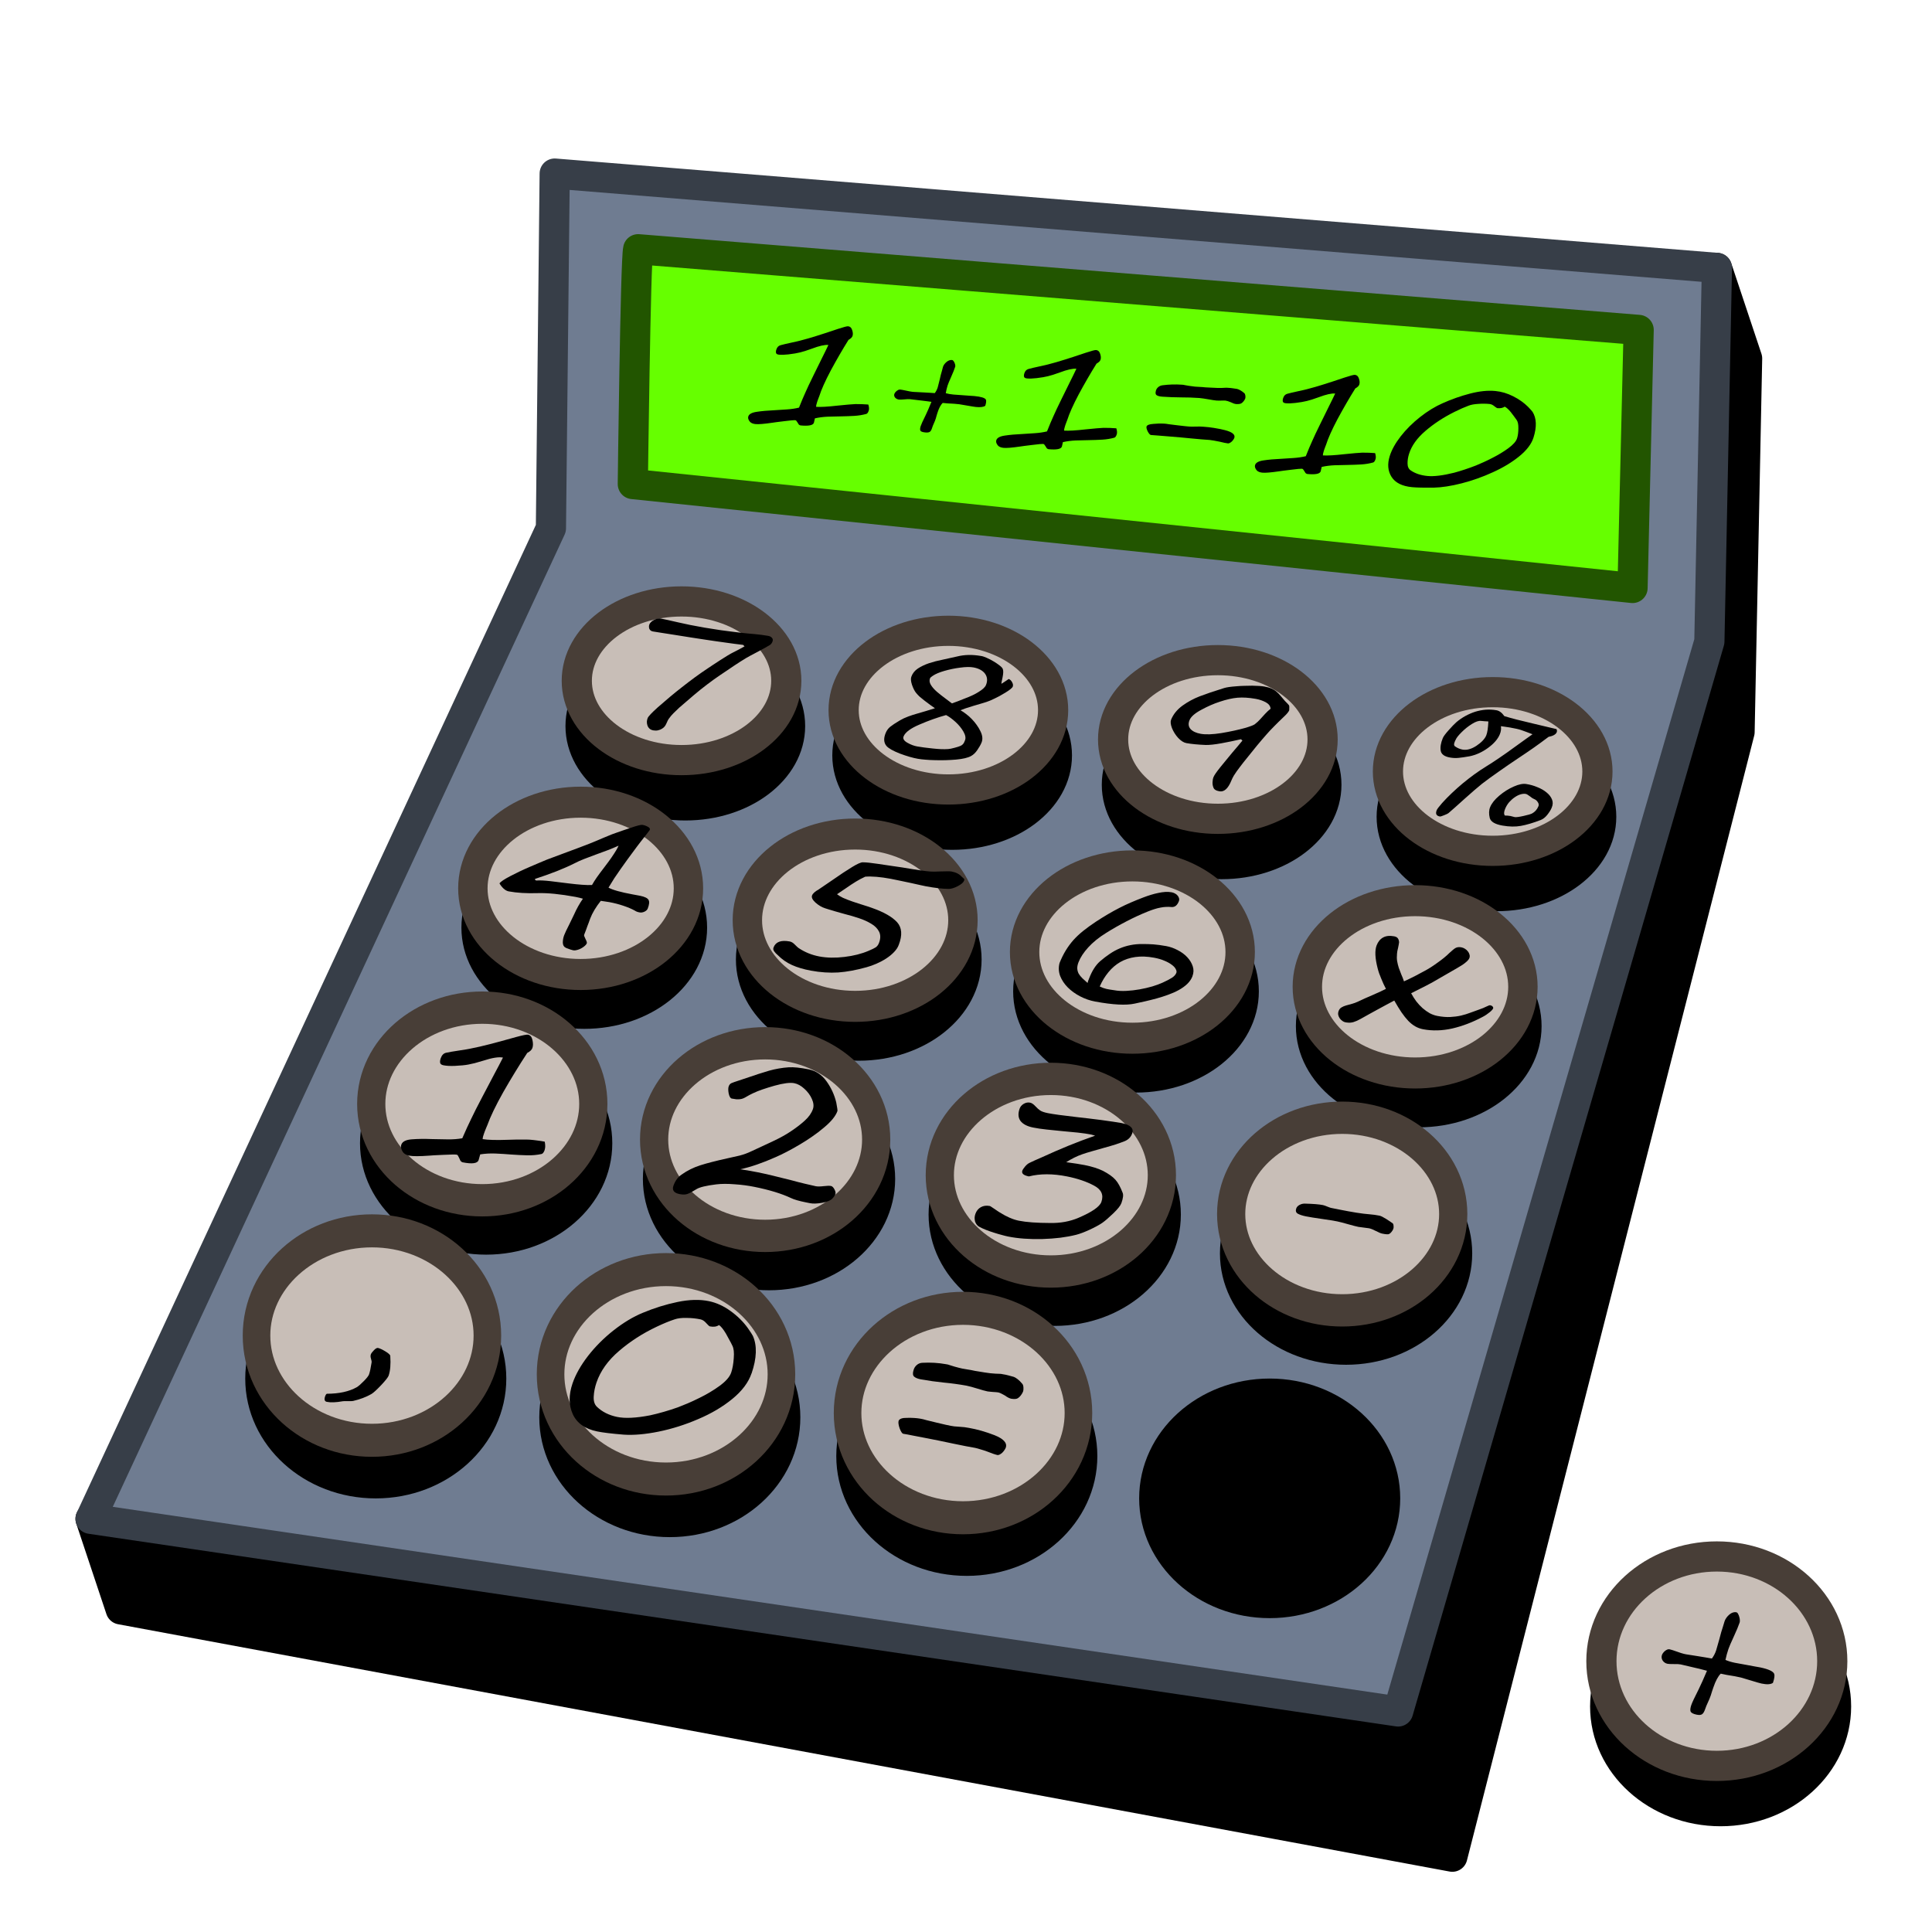 <?xml version="1.0" encoding="UTF-8" standalone="no"?>
<!-- Created with Inkscape (http://www.inkscape.org/) -->

<svg
   xmlns:dc="http://purl.org/dc/elements/1.1/"
   xmlns:cc="http://creativecommons.org/ns#"
   xmlns:rdf="http://www.w3.org/1999/02/22-rdf-syntax-ns#"
   xmlns:svg="http://www.w3.org/2000/svg"
   xmlns="http://www.w3.org/2000/svg"
   xmlns:sodipodi="http://sodipodi.sourceforge.net/DTD/sodipodi-0.dtd"
   xmlns:inkscape="http://www.inkscape.org/namespaces/inkscape"
   width="128"
   height="128"
   viewBox="0 0 128 128"
   id="svg4159"
   version="1.1"
   inkscape:version="0.91 r13725"
   sodipodi:docname="icon.svg">
  <defs
     id="defs4161" />
  <sodipodi:namedview
     id="base"
     pagecolor="#ffffff"
     bordercolor="#666666"
     borderopacity="1.0"
     inkscape:pageopacity="0.0"
     inkscape:pageshadow="2"
     inkscape:zoom="5.6568542"
     inkscape:cx="11.047246"
     inkscape:cy="70.633607"
     inkscape:document-units="px"
     inkscape:current-layer="layer1"
     showgrid="false"
     units="px"
     inkscape:window-width="2560"
     inkscape:window-height="1017"
     inkscape:window-x="-8"
     inkscape:window-y="-8"
     inkscape:window-maximized="1"
     inkscape:snap-global="true"
     inkscape:object-paths="false"
     inkscape:object-nodes="true">
    <inkscape:grid
       type="xygrid"
       id="grid4707" />
  </sodipodi:namedview>
  <g
     inkscape:label="Layer 1"
     inkscape:groupmode="layer"
     id="layer1"
     transform="translate(0,-924.362)">
    <path
       style="color:#000000;clip-rule:nonzero;display:inline;overflow:visible;visibility:visible;opacity:1;isolation:auto;mix-blend-mode:normal;color-interpolation:sRGB;color-interpolation-filters:linearRGB;solid-color:#000000;solid-opacity:1;fill:#000000;fill-opacity:1;fill-rule:evenodd;stroke:#000000;stroke-width:2;stroke-linecap:round;stroke-linejoin:round;stroke-miterlimit:4;stroke-dasharray:none;stroke-dashoffset:0;stroke-opacity:1;color-rendering:auto;image-rendering:auto;shape-rendering:auto;text-rendering:auto;enable-background:accumulate"
       d="M 38.75,17.5 38.5,41 10.482,101.285 6,100.625 l 2,6 88.22,16.386 L 115.25,48.5 l 0.5,-24.75 -2,-6 -0.117,5.828 z"
       transform="translate(0,924.362)"
       id="path5377"
       inkscape:connector-curvature="0"
       sodipodi:nodetypes="ccccccccccc" />
    <path
       style="color:#000000;clip-rule:nonzero;display:inline;overflow:visible;visibility:visible;opacity:1;isolation:auto;mix-blend-mode:normal;color-interpolation:sRGB;color-interpolation-filters:linearRGB;solid-color:#000000;solid-opacity:1;fill:#6f7c91;fill-opacity:1;fill-rule:evenodd;stroke:#373e48;stroke-width:2;stroke-linecap:round;stroke-linejoin:round;stroke-miterlimit:4;stroke-dasharray:none;stroke-dashoffset:0;stroke-opacity:1;color-rendering:auto;image-rendering:auto;shape-rendering:auto;text-rendering:auto;enable-background:accumulate"
       d="m 6,1024.987 86.629,12.763 20.621,-70.888 0.5,-24.75 -77,-6.25 -0.25,23.5 z"
       id="path4709"
       inkscape:connector-curvature="0"
       sodipodi:nodetypes="ccccccc" />
    <ellipse
       ry="5.256"
       rx="6.94"
       cy="972.465"
       cx="45.404"
       id="ellipse5185"
       style="color:#000000;clip-rule:nonzero;display:inline;overflow:visible;visibility:visible;opacity:1;isolation:auto;mix-blend-mode:normal;color-interpolation:sRGB;color-interpolation-filters:linearRGB;solid-color:#000000;solid-opacity:1;fill:#000000;fill-opacity:1;fill-rule:evenodd;stroke:#000000;stroke-width:2;stroke-linecap:round;stroke-linejoin:round;stroke-miterlimit:4;stroke-dasharray:none;stroke-dashoffset:0;stroke-opacity:1;color-rendering:auto;image-rendering:auto;shape-rendering:auto;text-rendering:auto;enable-background:accumulate" />
    <ellipse
       style="color:#000000;clip-rule:nonzero;display:inline;overflow:visible;visibility:visible;opacity:1;isolation:auto;mix-blend-mode:normal;color-interpolation:sRGB;color-interpolation-filters:linearRGB;solid-color:#000000;solid-opacity:1;fill:#000000;fill-opacity:1;fill-rule:evenodd;stroke:#000000;stroke-width:2;stroke-linecap:round;stroke-linejoin:round;stroke-miterlimit:4;stroke-dasharray:none;stroke-dashoffset:0;stroke-opacity:1;color-rendering:auto;image-rendering:auto;shape-rendering:auto;text-rendering:auto;enable-background:accumulate"
       id="ellipse5193"
       cx="63.082"
       cy="974.41"
       rx="6.94"
       ry="5.256" />
    <ellipse
       ry="5.256"
       rx="6.94"
       cy="976.354"
       cx="80.936"
       id="ellipse5201"
       style="color:#000000;clip-rule:nonzero;display:inline;overflow:visible;visibility:visible;opacity:1;isolation:auto;mix-blend-mode:normal;color-interpolation:sRGB;color-interpolation-filters:linearRGB;solid-color:#000000;solid-opacity:1;fill:#000000;fill-opacity:1;fill-rule:evenodd;stroke:#000000;stroke-width:2;stroke-linecap:round;stroke-linejoin:round;stroke-miterlimit:4;stroke-dasharray:none;stroke-dashoffset:0;stroke-opacity:1;color-rendering:auto;image-rendering:auto;shape-rendering:auto;text-rendering:auto;enable-background:accumulate" />
    <ellipse
       style="color:#000000;clip-rule:nonzero;display:inline;overflow:visible;visibility:visible;opacity:1;isolation:auto;mix-blend-mode:normal;color-interpolation:sRGB;color-interpolation-filters:linearRGB;solid-color:#000000;solid-opacity:1;fill:#000000;fill-opacity:1;fill-rule:evenodd;stroke:#000000;stroke-width:2;stroke-linecap:round;stroke-linejoin:round;stroke-miterlimit:4;stroke-dasharray:none;stroke-dashoffset:0;stroke-opacity:1;color-rendering:auto;image-rendering:auto;shape-rendering:auto;text-rendering:auto;enable-background:accumulate"
       id="ellipse5209"
       cx="99.144"
       cy="978.476"
       rx="6.94"
       ry="5.256" />
    <ellipse
       style="color:#000000;clip-rule:nonzero;display:inline;overflow:visible;visibility:visible;opacity:1;isolation:auto;mix-blend-mode:normal;color-interpolation:sRGB;color-interpolation-filters:linearRGB;solid-color:#000000;solid-opacity:1;fill:#000000;fill-opacity:1;fill-rule:evenodd;stroke:#000000;stroke-width:2;stroke-linecap:round;stroke-linejoin:round;stroke-miterlimit:4;stroke-dasharray:none;stroke-dashoffset:0;stroke-opacity:1;color-rendering:auto;image-rendering:auto;shape-rendering:auto;text-rendering:auto;enable-background:accumulate"
       id="ellipse5217"
       cx="38.709"
       cy="985.82"
       rx="7.139"
       ry="5.706" />
    <ellipse
       ry="5.706"
       rx="7.139"
       cy="987.931"
       cx="56.895"
       id="ellipse5225"
       style="color:#000000;clip-rule:nonzero;display:inline;overflow:visible;visibility:visible;opacity:1;isolation:auto;mix-blend-mode:normal;color-interpolation:sRGB;color-interpolation-filters:linearRGB;solid-color:#000000;solid-opacity:1;fill:#000000;fill-opacity:1;fill-rule:evenodd;stroke:#000000;stroke-width:2;stroke-linecap:round;stroke-linejoin:round;stroke-miterlimit:4;stroke-dasharray:none;stroke-dashoffset:0;stroke-opacity:1;color-rendering:auto;image-rendering:auto;shape-rendering:auto;text-rendering:auto;enable-background:accumulate" />
    <ellipse
       style="color:#000000;clip-rule:nonzero;display:inline;overflow:visible;visibility:visible;opacity:1;isolation:auto;mix-blend-mode:normal;color-interpolation:sRGB;color-interpolation-filters:linearRGB;solid-color:#000000;solid-opacity:1;fill:#000000;fill-opacity:1;fill-rule:evenodd;stroke:#000000;stroke-width:2;stroke-linecap:round;stroke-linejoin:round;stroke-miterlimit:4;stroke-dasharray:none;stroke-dashoffset:0;stroke-opacity:1;color-rendering:auto;image-rendering:auto;shape-rendering:auto;text-rendering:auto;enable-background:accumulate"
       id="ellipse5233"
       cx="75.263"
       cy="990.042"
       rx="7.139"
       ry="5.706" />
    <ellipse
       ry="5.706"
       rx="7.139"
       cy="992.344"
       cx="93.995"
       id="ellipse5241"
       style="color:#000000;clip-rule:nonzero;display:inline;overflow:visible;visibility:visible;opacity:1;isolation:auto;mix-blend-mode:normal;color-interpolation:sRGB;color-interpolation-filters:linearRGB;solid-color:#000000;solid-opacity:1;fill:#000000;fill-opacity:1;fill-rule:evenodd;stroke:#000000;stroke-width:2;stroke-linecap:round;stroke-linejoin:round;stroke-miterlimit:4;stroke-dasharray:none;stroke-dashoffset:0;stroke-opacity:1;color-rendering:auto;image-rendering:auto;shape-rendering:auto;text-rendering:auto;enable-background:accumulate" />
    <ellipse
       ry="6.379"
       rx="7.357"
       cy="1000.107"
       cx="32.209"
       id="ellipse5249"
       style="color:#000000;clip-rule:nonzero;display:inline;overflow:visible;visibility:visible;opacity:1;isolation:auto;mix-blend-mode:normal;color-interpolation:sRGB;color-interpolation-filters:linearRGB;solid-color:#000000;solid-opacity:1;fill:#000000;fill-opacity:1;fill-rule:evenodd;stroke:#000000;stroke-width:2;stroke-linecap:round;stroke-linejoin:round;stroke-miterlimit:4;stroke-dasharray:none;stroke-dashoffset:0;stroke-opacity:1;color-rendering:auto;image-rendering:auto;shape-rendering:auto;text-rendering:auto;enable-background:accumulate" />
    <ellipse
       style="color:#000000;clip-rule:nonzero;display:inline;overflow:visible;visibility:visible;opacity:1;isolation:auto;mix-blend-mode:normal;color-interpolation:sRGB;color-interpolation-filters:linearRGB;solid-color:#000000;solid-opacity:1;fill:#000000;fill-opacity:1;fill-rule:evenodd;stroke:#000000;stroke-width:2;stroke-linecap:round;stroke-linejoin:round;stroke-miterlimit:4;stroke-dasharray:none;stroke-dashoffset:0;stroke-opacity:1;color-rendering:auto;image-rendering:auto;shape-rendering:auto;text-rendering:auto;enable-background:accumulate"
       id="ellipse5257"
       cx="50.95"
       cy="1002.467"
       rx="7.357"
       ry="6.379" />
    <ellipse
       ry="6.379"
       rx="7.357"
       cy="1004.827"
       cx="69.878"
       id="ellipse5265"
       style="color:#000000;clip-rule:nonzero;display:inline;overflow:visible;visibility:visible;opacity:1;isolation:auto;mix-blend-mode:normal;color-interpolation:sRGB;color-interpolation-filters:linearRGB;solid-color:#000000;solid-opacity:1;fill:#000000;fill-opacity:1;fill-rule:evenodd;stroke:#000000;stroke-width:2;stroke-linecap:round;stroke-linejoin:round;stroke-miterlimit:4;stroke-dasharray:none;stroke-dashoffset:0;stroke-opacity:1;color-rendering:auto;image-rendering:auto;shape-rendering:auto;text-rendering:auto;enable-background:accumulate" />
    <ellipse
       style="color:#000000;clip-rule:nonzero;display:inline;overflow:visible;visibility:visible;opacity:1;isolation:auto;mix-blend-mode:normal;color-interpolation:sRGB;color-interpolation-filters:linearRGB;solid-color:#000000;solid-opacity:1;fill:#000000;fill-opacity:1;fill-rule:evenodd;stroke:#000000;stroke-width:2;stroke-linecap:round;stroke-linejoin:round;stroke-miterlimit:4;stroke-dasharray:none;stroke-dashoffset:0;stroke-opacity:1;color-rendering:auto;image-rendering:auto;shape-rendering:auto;text-rendering:auto;enable-background:accumulate"
       id="ellipse5273"
       cx="89.181"
       cy="1007.402"
       rx="7.357"
       ry="6.379" />
    <ellipse
       style="color:#000000;clip-rule:nonzero;display:inline;overflow:visible;visibility:visible;opacity:1;isolation:auto;mix-blend-mode:normal;color-interpolation:sRGB;color-interpolation-filters:linearRGB;solid-color:#000000;solid-opacity:1;fill:#000000;fill-opacity:1;fill-rule:evenodd;stroke:#000000;stroke-width:2;stroke-linecap:round;stroke-linejoin:round;stroke-miterlimit:4;stroke-dasharray:none;stroke-dashoffset:0;stroke-opacity:1;color-rendering:auto;image-rendering:auto;shape-rendering:auto;text-rendering:auto;enable-background:accumulate"
       id="ellipse5281"
       cx="24.896"
       cy="1015.698"
       rx="7.648"
       ry="6.937" />
    <ellipse
       ry="6.937"
       rx="7.648"
       cy="1018.264"
       cx="44.377"
       id="ellipse5289"
       style="color:#000000;clip-rule:nonzero;display:inline;overflow:visible;visibility:visible;opacity:1;isolation:auto;mix-blend-mode:normal;color-interpolation:sRGB;color-interpolation-filters:linearRGB;solid-color:#000000;solid-opacity:1;fill:#000000;fill-opacity:1;fill-rule:evenodd;stroke:#000000;stroke-width:2;stroke-linecap:round;stroke-linejoin:round;stroke-miterlimit:4;stroke-dasharray:none;stroke-dashoffset:0;stroke-opacity:1;color-rendering:auto;image-rendering:auto;shape-rendering:auto;text-rendering:auto;enable-background:accumulate" />
    <ellipse
       style="color:#000000;clip-rule:nonzero;display:inline;overflow:visible;visibility:visible;opacity:1;isolation:auto;mix-blend-mode:normal;color-interpolation:sRGB;color-interpolation-filters:linearRGB;solid-color:#000000;solid-opacity:1;fill:#000000;fill-opacity:1;fill-rule:evenodd;stroke:#000000;stroke-width:2;stroke-linecap:round;stroke-linejoin:round;stroke-miterlimit:4;stroke-dasharray:none;stroke-dashoffset:0;stroke-opacity:1;color-rendering:auto;image-rendering:auto;shape-rendering:auto;text-rendering:auto;enable-background:accumulate"
       id="ellipse5297"
       cx="64.054"
       cy="1020.831"
       rx="7.648"
       ry="6.937" />
    <ellipse
       ry="6.937"
       rx="7.648"
       cy="1023.631"
       cx="84.12"
       id="ellipse5305"
       style="color:#000000;clip-rule:nonzero;display:inline;overflow:visible;visibility:visible;opacity:1;isolation:auto;mix-blend-mode:normal;color-interpolation:sRGB;color-interpolation-filters:linearRGB;solid-color:#000000;solid-opacity:1;fill:#000000;fill-opacity:1;fill-rule:evenodd;stroke:#000000;stroke-width:2;stroke-linecap:round;stroke-linejoin:round;stroke-miterlimit:4;stroke-dasharray:none;stroke-dashoffset:0;stroke-opacity:1;color-rendering:auto;image-rendering:auto;shape-rendering:auto;text-rendering:auto;enable-background:accumulate" />
    <path
       style="color:#000000;clip-rule:nonzero;display:inline;overflow:visible;visibility:visible;opacity:1;isolation:auto;mix-blend-mode:normal;color-interpolation:sRGB;color-interpolation-filters:linearRGB;solid-color:#000000;solid-opacity:1;fill:#66ff00;fill-opacity:1;fill-rule:evenodd;stroke:#225500;stroke-width:2;stroke-linecap:round;stroke-linejoin:round;stroke-miterlimit:4;stroke-dasharray:none;stroke-dashoffset:0;stroke-opacity:1;color-rendering:auto;image-rendering:auto;shape-rendering:auto;text-rendering:auto;enable-background:accumulate"
       d="m 42.28,940.875 c -0.177,0.707 -0.354,15.556 -0.354,15.556 l 66.234,6.885 0.405,-17.096 z"
       id="path4727"
       inkscape:connector-curvature="0"
       sodipodi:nodetypes="ccccc" />
    <g
       id="g4832"
       transform="translate(-0.5,-8.25)">
      <ellipse
         ry="5.256"
         rx="6.94"
         cy="977.715"
         cx="45.654"
         id="path4711"
         style="color:#000000;clip-rule:nonzero;display:inline;overflow:visible;visibility:visible;opacity:1;isolation:auto;mix-blend-mode:normal;color-interpolation:sRGB;color-interpolation-filters:linearRGB;solid-color:#000000;solid-opacity:1;fill:#c8beb7;fill-opacity:1;fill-rule:evenodd;stroke:#483e37;stroke-width:2;stroke-linecap:round;stroke-linejoin:round;stroke-miterlimit:4;stroke-dasharray:none;stroke-dashoffset:0;stroke-opacity:1;color-rendering:auto;image-rendering:auto;shape-rendering:auto;text-rendering:auto;enable-background:accumulate" />
      <g
         transform="matrix(1.102,0.193,-0.345,0.847,0,0)"
         style="font-style:normal;font-weight:normal;font-size:12.728px;line-height:125%;font-family:sans-serif;letter-spacing:0px;word-spacing:0px;fill:#000000;fill-opacity:1;stroke:none;stroke-width:1px;stroke-linecap:butt;stroke-linejoin:miter;stroke-opacity:1"
         id="text4738">
        <path
           d="m 380.197,1064.636 q 0,0.162 -0.062,0.267 -0.093,0.124 -0.199,0.255 -0.106,0.131 -0.218,0.261 -0.106,0.131 -0.218,0.261 -0.106,0.124 -0.199,0.23 -0.087,0.099 -0.211,0.261 -0.118,0.162 -0.255,0.354 -0.131,0.193 -0.267,0.392 -0.131,0.199 -0.242,0.373 -0.112,0.168 -0.193,0.292 -0.075,0.118 -0.099,0.149 -0.249,0.379 -0.522,0.858 -0.273,0.478 -0.51,0.963 -0.137,0.286 -0.273,0.566 -0.137,0.273 -0.255,0.528 -0.112,0.255 -0.199,0.485 -0.087,0.23 -0.124,0.423 -0.037,0.131 -0.037,0.429 0,0.112 -0.031,0.23 -0.031,0.112 -0.106,0.205 -0.068,0.093 -0.18,0.155 -0.106,0.062 -0.255,0.062 -0.149,0 -0.261,-0.081 -0.112,-0.081 -0.186,-0.205 -0.075,-0.124 -0.118,-0.267 -0.037,-0.149 -0.037,-0.273 0,-0.199 0.317,-0.901 0.224,-0.479 0.447,-0.926 0.224,-0.448 0.46,-0.876 0.236,-0.435 0.485,-0.858 0.255,-0.429 0.541,-0.858 0.068,-0.099 0.199,-0.298 0.137,-0.205 0.292,-0.429 0.155,-0.224 0.305,-0.429 0.155,-0.211 0.261,-0.323 0.112,-0.118 0.242,-0.273 0.137,-0.155 0.249,-0.305 l -0.118,-0.087 q -0.211,0.012 -0.479,0.031 -0.261,0.012 -0.547,0.025 -0.28,0.012 -0.572,0.025 -0.292,0.013 -0.566,0.019 -0.404,0.012 -0.901,0.025 -0.491,0.01 -0.957,0.019 -0.466,0.012 -0.833,0.019 -0.367,0.01 -0.51,0.01 -0.087,0 -0.155,-0.043 -0.062,-0.043 -0.112,-0.112 -0.043,-0.075 -0.068,-0.155 -0.025,-0.087 -0.025,-0.168 0,-0.093 0.043,-0.193 0.043,-0.099 0.112,-0.18 0.075,-0.087 0.162,-0.137 0.093,-0.056 0.186,-0.056 0.174,0 0.441,0.019 0.267,0.012 0.603,0.037 0.342,0.019 0.746,0.037 0.404,0.012 0.851,0.012 0.205,0 0.46,-0.01 0.255,-0.01 0.534,-0.012 0.28,-0.012 0.578,-0.031 0.298,-0.019 0.59,-0.037 0.23,-0.019 0.429,-0.037 0.205,-0.025 0.398,-0.043 0.193,-0.019 0.385,-0.031 0.193,-0.012 0.404,-0.012 0.162,0 0.267,0.099 0.112,0.093 0.112,0.274 z"
           style="font-style:normal;font-variant:normal;font-weight:normal;font-stretch:normal;font-family:'Segoe Script';-inkscape-font-specification:'Segoe Script'"
           id="path5414" />
      </g>
    </g>
    <g
       id="g4837"
       transform="translate(17.178,-6.305)">
      <ellipse
         style="color:#000000;clip-rule:nonzero;display:inline;overflow:visible;visibility:visible;opacity:1;isolation:auto;mix-blend-mode:normal;color-interpolation:sRGB;color-interpolation-filters:linearRGB;solid-color:#000000;solid-opacity:1;fill:#c8beb7;fill-opacity:1;fill-rule:evenodd;stroke:#483e37;stroke-width:2;stroke-linecap:round;stroke-linejoin:round;stroke-miterlimit:4;stroke-dasharray:none;stroke-dashoffset:0;stroke-opacity:1;color-rendering:auto;image-rendering:auto;shape-rendering:auto;text-rendering:auto;enable-background:accumulate"
         id="ellipse4839"
         cx="45.654"
         cy="977.715"
         rx="6.94"
         ry="5.256" />
      <g
         transform="matrix(1.102,0.193,-0.345,0.847,0,0)"
         style="font-style:normal;font-weight:normal;font-size:12.728px;line-height:125%;font-family:sans-serif;letter-spacing:0px;word-spacing:0px;fill:#000000;fill-opacity:1;stroke:none;stroke-width:1px;stroke-linecap:butt;stroke-linejoin:miter;stroke-opacity:1"
         id="text4841">
        <path
           d="m 379.066,1066.103 q 0,0.168 -0.28,0.547 -0.137,0.186 -0.255,0.329 -0.118,0.143 -0.218,0.242 -0.211,0.23 -0.373,0.348 -0.087,0.062 -0.242,0.174 -0.155,0.106 -0.385,0.267 -0.23,0.162 -0.392,0.286 -0.155,0.124 -0.249,0.211 0.199,0.081 0.404,0.205 0.211,0.118 0.429,0.292 0.224,0.174 0.41,0.367 0.193,0.193 0.354,0.41 0.323,0.423 0.323,0.814 0,0.143 -0.019,0.298 -0.019,0.149 -0.05,0.317 -0.062,0.323 -0.211,0.503 -0.199,0.249 -0.764,0.454 -0.566,0.199 -1.168,0.311 -0.305,0.062 -0.553,0.087 -0.249,0.031 -0.441,0.031 -0.447,0 -1.119,-0.149 -0.671,-0.162 -0.932,-0.385 -0.342,-0.304 -0.342,-0.932 0,-0.298 0.112,-0.516 0.062,-0.106 0.155,-0.255 0.099,-0.149 0.242,-0.336 0.162,-0.211 0.379,-0.392 0.224,-0.186 0.441,-0.329 0.218,-0.149 0.423,-0.292 0.211,-0.143 0.447,-0.323 -0.118,-0.068 -0.336,-0.18 -0.211,-0.118 -0.423,-0.242 -0.211,-0.124 -0.36,-0.224 -0.149,-0.106 -0.292,-0.236 -0.186,-0.168 -0.416,-0.541 -0.218,-0.367 -0.218,-0.59 -0.012,-0.379 0.18,-0.671 0.199,-0.292 0.503,-0.528 0.311,-0.236 0.69,-0.435 0.379,-0.205 0.733,-0.416 0.553,-0.342 1.324,-0.342 0.131,-0.01 0.367,0.062 0.236,0.068 0.472,0.174 0.242,0.106 0.435,0.224 0.199,0.118 0.255,0.218 0.106,0.155 0.174,0.597 0.031,0.217 0.05,0.342 0.019,0.124 0.031,0.155 0.031,-0.037 0.068,-0.093 0.043,-0.056 0.093,-0.137 0.093,-0.155 0.143,-0.217 0.143,0.037 0.267,0.199 0.131,0.162 0.131,0.298 z m -1.541,0.23 q 0,-0.249 -0.081,-0.454 -0.081,-0.205 -0.23,-0.354 -0.149,-0.149 -0.354,-0.23 -0.205,-0.081 -0.454,-0.081 -0.292,0 -0.727,0.186 -0.423,0.174 -0.814,0.441 -0.373,0.255 -0.534,0.503 -0.099,0.143 -0.099,0.218 0,0.242 0.193,0.466 0.193,0.224 0.497,0.429 0.155,0.099 0.317,0.199 0.162,0.1 0.342,0.199 0.18,0.1 0.292,0.168 0.112,0.062 0.162,0.093 0.131,-0.106 0.286,-0.236 0.155,-0.137 0.336,-0.298 0.186,-0.155 0.342,-0.317 0.162,-0.168 0.273,-0.329 0.118,-0.162 0.186,-0.311 0.068,-0.155 0.068,-0.292 z m 0.087,4.313 q 0,-0.273 -0.286,-0.615 -0.292,-0.348 -0.677,-0.615 -0.398,-0.273 -0.677,-0.373 -0.646,0.429 -1.268,1.026 -0.628,0.59 -0.628,1.075 0,0.261 0.348,0.41 0.354,0.149 0.646,0.149 0.18,0 0.41,-0.012 0.23,-0.012 0.51,-0.037 0.286,-0.025 0.503,-0.062 0.218,-0.043 0.373,-0.093 0.062,-0.025 0.143,-0.062 0.081,-0.043 0.186,-0.112 0.205,-0.131 0.292,-0.217 0.124,-0.124 0.124,-0.329 l 0,-0.131 z"
           style="font-style:normal;font-variant:normal;font-weight:normal;font-stretch:normal;font-family:'Segoe Script';-inkscape-font-specification:'Segoe Script'"
           id="path5411" />
      </g>
    </g>
    <g
       transform="translate(35.032,-4.361)"
       id="g4845">
      <ellipse
         ry="5.256"
         rx="6.94"
         cy="977.715"
         cx="45.654"
         id="ellipse4847"
         style="color:#000000;clip-rule:nonzero;display:inline;overflow:visible;visibility:visible;opacity:1;isolation:auto;mix-blend-mode:normal;color-interpolation:sRGB;color-interpolation-filters:linearRGB;solid-color:#000000;solid-opacity:1;fill:#c8beb7;fill-opacity:1;fill-rule:evenodd;stroke:#483e37;stroke-width:2;stroke-linecap:round;stroke-linejoin:round;stroke-miterlimit:4;stroke-dasharray:none;stroke-dashoffset:0;stroke-opacity:1;color-rendering:auto;image-rendering:auto;shape-rendering:auto;text-rendering:auto;enable-background:accumulate" />
      <g
         transform="matrix(1.102,0.193,-0.345,0.847,0,0)"
         style="font-style:normal;font-weight:normal;font-size:12.728px;line-height:125%;font-family:sans-serif;letter-spacing:0px;word-spacing:0px;fill:#000000;fill-opacity:1;stroke:none;stroke-width:1px;stroke-linecap:butt;stroke-linejoin:miter;stroke-opacity:1"
         id="text4849">
        <path
           d="m 379.327,1065.606 q 0,0.193 -0.149,0.534 -0.199,0.478 -0.342,0.858 -0.143,0.373 -0.23,0.659 -0.118,0.367 -0.286,0.957 -0.162,0.584 -0.379,1.411 -0.043,0.193 -0.093,0.385 -0.043,0.186 -0.075,0.329 -0.031,0.143 -0.062,0.348 -0.025,0.199 -0.025,0.398 0,0.932 -0.423,0.932 -0.311,0 -0.429,-0.205 -0.106,-0.155 -0.168,-0.373 -0.062,-0.218 -0.062,-0.392 0,-0.211 0.155,-0.795 0.081,-0.305 0.168,-0.609 0.087,-0.304 0.174,-0.622 0.093,-0.317 0.168,-0.566 0.075,-0.255 0.124,-0.435 l -0.112,-0.081 q -0.242,0.143 -0.497,0.28 -0.249,0.137 -0.51,0.267 -0.51,0.255 -0.839,0.323 -0.646,0.112 -1.125,0.112 -0.242,0 -0.584,-0.274 -0.329,-0.273 -0.578,-0.646 -0.236,-0.367 -0.236,-0.597 0,-0.634 0.317,-1.168 0.323,-0.528 0.746,-0.895 0.218,-0.186 0.51,-0.416 0.298,-0.23 0.684,-0.51 0.186,-0.131 0.634,-0.28 0.224,-0.081 0.447,-0.137 0.224,-0.062 0.441,-0.112 0.447,-0.093 0.702,-0.093 0.249,0 0.435,0.056 0.193,0.056 0.354,0.162 0.168,0.106 0.329,0.255 0.162,0.143 0.36,0.317 0.143,0.106 0.224,0.174 0.081,0.062 0.106,0.093 0.05,0.062 0.124,0.354 z m -1.081,0.131 q -0.106,-0.286 -0.41,-0.41 -0.317,-0.124 -0.659,-0.124 -0.609,0 -1.038,0.149 -0.423,0.149 -0.907,0.522 -0.218,0.162 -0.429,0.367 -0.211,0.205 -0.423,0.46 -0.423,0.497 -0.423,0.907 0,0.41 0.261,0.634 0.267,0.217 0.684,0.217 0.454,0 1.137,-0.317 0.702,-0.336 1.212,-0.677 0.385,-0.267 0.46,-0.392 0.124,-0.224 0.186,-0.423 0.068,-0.211 0.155,-0.466 0.087,-0.255 0.193,-0.448 z"
           style="font-style:normal;font-variant:normal;font-weight:normal;font-stretch:normal;font-family:'Segoe Script';-inkscape-font-specification:'Segoe Script'"
           id="path5402" />
      </g>
    </g>
    <g
       id="g4853"
       transform="translate(53.24,-2.24)">
      <ellipse
         style="color:#000000;clip-rule:nonzero;display:inline;overflow:visible;visibility:visible;opacity:1;isolation:auto;mix-blend-mode:normal;color-interpolation:sRGB;color-interpolation-filters:linearRGB;solid-color:#000000;solid-opacity:1;fill:#c8beb7;fill-opacity:1;fill-rule:evenodd;stroke:#483e37;stroke-width:2;stroke-linecap:round;stroke-linejoin:round;stroke-miterlimit:4;stroke-dasharray:none;stroke-dashoffset:0;stroke-opacity:1;color-rendering:auto;image-rendering:auto;shape-rendering:auto;text-rendering:auto;enable-background:accumulate"
         id="ellipse4855"
         cx="45.654"
         cy="977.715"
         rx="6.94"
         ry="5.256" />
      <g
         transform="matrix(1.102,0.193,-0.345,0.847,0,0)"
         style="font-style:normal;font-weight:normal;font-size:12.728px;line-height:125%;font-family:sans-serif;letter-spacing:0px;word-spacing:0px;fill:#000000;fill-opacity:1;stroke:none;stroke-width:1px;stroke-linecap:butt;stroke-linejoin:miter;stroke-opacity:1"
         id="text4857">
        <path
           d="m 380.128,1070.55 q 0,0.249 -0.087,0.578 -0.081,0.304 -0.249,0.454 -0.541,0.466 -0.982,0.684 -0.423,0.211 -1.038,0.211 -0.665,0 -0.882,-0.385 -0.23,-0.441 -0.23,-0.802 0,-0.448 0.249,-0.951 0.249,-0.51 0.609,-0.858 0.348,-0.342 0.646,-0.342 0.336,-0.01 0.69,0.087 0.354,0.087 0.634,0.267 0.286,0.174 0.466,0.441 0.18,0.261 0.174,0.615 z m -1.442,-5.587 q 0,0.261 -0.354,0.448 -0.143,0.255 -0.286,0.491 -0.137,0.236 -0.286,0.472 -0.149,0.236 -0.311,0.485 -0.162,0.242 -0.336,0.51 -0.174,0.267 -0.367,0.559 -0.186,0.292 -0.398,0.628 -0.211,0.329 -0.379,0.615 -0.168,0.28 -0.298,0.516 -0.124,0.236 -0.28,0.559 -0.155,0.323 -0.348,0.746 -0.186,0.423 -0.336,0.74 -0.143,0.311 -0.249,0.528 -0.031,0.062 -0.193,0.205 -0.162,0.149 -0.211,0.149 -0.323,0 -0.323,-0.429 0,-0.124 0.143,-0.59 0.137,-0.416 0.317,-0.845 0.18,-0.429 0.385,-0.839 0.211,-0.416 0.441,-0.802 0.236,-0.392 0.485,-0.733 0.124,-0.174 0.255,-0.36 0.137,-0.193 0.273,-0.41 0.143,-0.218 0.317,-0.497 0.174,-0.286 0.392,-0.646 0.218,-0.36 0.373,-0.615 0.155,-0.261 0.261,-0.423 -0.249,-0.062 -0.435,-0.099 -0.18,-0.043 -0.298,-0.062 -0.218,-0.043 -0.69,-0.043 -0.18,0 -0.317,0.01 -0.131,0 -0.218,0.01 0.124,0.28 0.124,0.603 0,0.559 -0.348,1.143 -0.348,0.584 -0.845,0.851 -0.18,0.087 -0.329,0.155 -0.143,0.062 -0.261,0.106 -0.218,0.081 -0.479,0.081 -0.503,0 -0.677,-0.373 -0.174,-0.373 -0.174,-0.951 0,-0.199 0.149,-0.659 0.075,-0.236 0.137,-0.404 0.068,-0.174 0.118,-0.286 0.155,-0.311 0.36,-0.559 0.211,-0.255 0.454,-0.435 0.249,-0.18 0.534,-0.28 0.292,-0.099 0.621,-0.099 0.261,0 0.578,0.329 0.336,0.05 0.777,0.093 0.447,0.043 1.013,0.081 0.566,0.037 0.92,0.068 0.354,0.025 0.51,0.037 0.087,0.099 0.087,0.23 z m -3.884,1.125 q 0,-0.305 -0.199,-1.032 -0.037,0 -0.093,0.012 -0.056,0.01 -0.118,0.019 -0.062,0.01 -0.118,0.012 -0.056,0.01 -0.093,0.01 -0.211,0.013 -0.441,0.336 -0.236,0.329 -0.392,0.733 -0.162,0.41 -0.162,0.634 0,0.05 -0.006,0.087 0,0.037 0,0.087 0,0.249 0.112,0.311 0.267,0.143 0.51,0.143 0.379,0 0.69,-0.46 0.311,-0.472 0.311,-0.889 z m 4.549,4.518 q 0,-0.155 -0.131,-0.292 -0.124,-0.143 -0.28,-0.18 -0.043,-0.013 -0.118,-0.043 -0.068,-0.037 -0.174,-0.1 -0.211,-0.124 -0.292,-0.124 -0.137,0 -0.28,0.099 -0.143,0.099 -0.261,0.286 -0.118,0.18 -0.199,0.429 -0.075,0.248 -0.075,0.547 0,0.354 0.137,0.485 0.155,-0.037 0.323,-0.037 0.043,0 0.131,0.012 0.087,0.013 0.137,0.013 0.124,0 0.472,-0.199 0.174,-0.099 0.273,-0.168 0.106,-0.075 0.143,-0.118 0.193,-0.23 0.193,-0.609 z"
           style="font-style:normal;font-variant:normal;font-weight:normal;font-stretch:normal;font-family:'Segoe Script';-inkscape-font-specification:'Segoe Script'"
           id="path5399" />
      </g>
    </g>
    <g
       id="g4861"
       transform="matrix(1.029,0,0,1.086,-8.508,-78.582)">
      <ellipse
         style="color:#000000;clip-rule:nonzero;display:inline;overflow:visible;visibility:visible;opacity:1;isolation:auto;mix-blend-mode:normal;color-interpolation:sRGB;color-interpolation-filters:linearRGB;solid-color:#000000;solid-opacity:1;fill:#c8beb7;fill-opacity:1;fill-rule:evenodd;stroke:#483e37;stroke-width:1.893;stroke-linecap:round;stroke-linejoin:round;stroke-miterlimit:4;stroke-dasharray:none;stroke-dashoffset:0;stroke-opacity:1;color-rendering:auto;image-rendering:auto;shape-rendering:auto;text-rendering:auto;enable-background:accumulate"
         id="ellipse4863"
         cx="45.654"
         cy="977.715"
         rx="6.94"
         ry="5.256" />
      <g
         transform="matrix(1.102,0.193,-0.345,0.847,0,0)"
         style="font-style:normal;font-weight:normal;font-size:12.728px;line-height:125%;font-family:sans-serif;letter-spacing:0px;word-spacing:0px;fill:#000000;fill-opacity:1;stroke:none;stroke-width:1px;stroke-linecap:butt;stroke-linejoin:miter;stroke-opacity:1"
         id="text4865">
        <path
           d="m 380.073,1069.173 q 0,0.143 -0.112,0.255 -0.112,0.112 -0.255,0.112 -0.174,0 -0.292,-0.062 -0.317,-0.118 -0.74,-0.186 -0.416,-0.068 -0.827,-0.068 -0.168,0 -0.273,0.01 -0.099,0 -0.224,0.01 -0.205,0.709 -0.205,1.324 0.006,0.143 0.006,0.28 0,0.131 0,0.255 0.006,0.124 0.006,0.28 0,0.155 0,0.354 0,0.062 0.162,0.261 0.162,0.199 0.162,0.274 0,0.093 -0.056,0.199 -0.056,0.112 -0.143,0.211 -0.087,0.099 -0.193,0.162 -0.106,0.068 -0.199,0.068 -0.118,0 -0.429,-0.068 -0.205,-0.05 -0.298,-0.304 -0.087,-0.273 -0.087,-0.534 0,-0.131 0.012,-0.317 0.012,-0.193 0.037,-0.448 0.043,-0.503 0.056,-0.758 0.025,-0.603 0.149,-1.162 -0.075,-0.013 -0.186,-0.019 -0.112,-0.01 -0.255,-0.01 -1.33,0 -2.144,0.217 -0.895,0.242 -1.616,0.242 -0.155,0 -0.348,-0.131 -0.186,-0.131 -0.323,-0.292 0.043,-0.193 0.429,-0.615 0.193,-0.211 0.41,-0.429 0.224,-0.224 0.485,-0.46 0.261,-0.236 0.447,-0.404 0.193,-0.174 0.317,-0.28 0.323,-0.267 0.951,-0.764 0.317,-0.249 0.566,-0.454 0.255,-0.205 0.454,-0.373 0.075,-0.062 0.174,-0.149 0.106,-0.093 0.236,-0.211 0.131,-0.118 0.236,-0.211 0.106,-0.1 0.205,-0.18 0.099,-0.087 0.186,-0.162 0.093,-0.081 0.199,-0.155 0.118,-0.093 0.292,-0.224 0.174,-0.131 0.404,-0.298 0.454,-0.342 0.578,-0.342 0.168,0 0.329,0.062 0.174,0.056 0.174,0.193 -0.019,0.074 -0.062,0.23 -0.043,0.149 -0.093,0.336 -0.05,0.18 -0.106,0.379 -0.05,0.193 -0.093,0.348 -0.131,0.51 -0.236,0.938 -0.099,0.423 -0.18,0.764 -0.081,0.342 -0.149,0.69 -0.062,0.348 -0.118,0.702 0.41,0.155 1.467,0.155 l 0.112,0 0.317,0 q 0.41,0.01 0.547,0.174 0.137,0.155 0.137,0.59 z m -2.915,-3.859 q -0.242,0.23 -0.516,0.454 -0.273,0.217 -0.547,0.435 -0.267,0.211 -0.522,0.423 -0.255,0.211 -0.447,0.423 -0.336,0.354 -0.814,0.758 -0.479,0.398 -1.007,0.777 0,0.093 0.112,0.093 0.255,-0.087 0.777,-0.131 0.193,-0.019 1.044,-0.075 0.429,-0.031 0.752,-0.075 0.323,-0.043 0.547,-0.106 0.019,-0.143 0.043,-0.28 0.025,-0.143 0.056,-0.28 0.031,-0.143 0.081,-0.336 0.05,-0.193 0.118,-0.447 0.137,-0.51 0.186,-0.746 0.137,-0.628 0.137,-0.889 z"
           style="font-style:normal;font-variant:normal;font-weight:normal;font-stretch:normal;font-family:'Segoe Script';-inkscape-font-specification:'Segoe Script'"
           id="path5417" />
      </g>
    </g>
    <g
       transform="matrix(1.029,0,0,1.086,9.678,-76.471)"
       id="g4869">
      <ellipse
         ry="5.256"
         rx="6.94"
         cy="977.715"
         cx="45.654"
         id="ellipse4871"
         style="color:#000000;clip-rule:nonzero;display:inline;overflow:visible;visibility:visible;opacity:1;isolation:auto;mix-blend-mode:normal;color-interpolation:sRGB;color-interpolation-filters:linearRGB;solid-color:#000000;solid-opacity:1;fill:#c8beb7;fill-opacity:1;fill-rule:evenodd;stroke:#483e37;stroke-width:1.893;stroke-linecap:round;stroke-linejoin:round;stroke-miterlimit:4;stroke-dasharray:none;stroke-dashoffset:0;stroke-opacity:1;color-rendering:auto;image-rendering:auto;shape-rendering:auto;text-rendering:auto;enable-background:accumulate" />
      <g
         transform="matrix(1.102,0.193,-0.345,0.847,0,0)"
         style="font-style:normal;font-weight:normal;font-size:12.728px;line-height:125%;font-family:sans-serif;letter-spacing:0px;word-spacing:0px;fill:#000000;fill-opacity:1;stroke:none;stroke-width:1px;stroke-linecap:butt;stroke-linejoin:miter;stroke-opacity:1"
         id="text4873">
        <path
           d="m 381.098,1064.642 q 0,0.199 -0.23,0.448 -0.236,0.255 -0.441,0.298 -0.479,0.106 -1.299,0.106 -0.087,0 -0.311,-0.01 -0.218,-0.012 -0.584,-0.025 -0.36,-0.012 -0.659,-0.019 -0.292,-0.012 -0.522,-0.012 -0.907,0 -1.429,0.174 -0.112,0.112 -0.218,0.224 -0.099,0.112 -0.186,0.224 -0.087,0.112 -0.199,0.267 -0.106,0.149 -0.236,0.342 -0.131,0.193 -0.218,0.311 -0.081,0.112 -0.112,0.162 0.162,0.093 0.398,0.168 0.242,0.068 0.597,0.131 0.18,0.031 0.348,0.056 0.174,0.025 0.342,0.05 0.174,0.025 0.298,0.043 0.124,0.019 0.205,0.037 1.106,0.199 1.678,0.652 0.566,0.454 0.566,1.498 0.006,0.267 -0.106,0.547 -0.106,0.273 -0.292,0.528 -0.186,0.255 -0.423,0.472 -0.23,0.211 -0.466,0.36 -0.746,0.478 -1.429,0.702 -0.702,0.218 -1.535,0.218 -0.64,0 -1.15,-0.143 -0.51,-0.143 -0.976,-0.485 -0.075,-0.05 -0.149,-0.1 -0.068,-0.05 -0.124,-0.106 -0.056,-0.056 -0.093,-0.118 -0.031,-0.068 -0.031,-0.149 0,-0.597 0.752,-0.597 0.162,0 0.36,0.155 0.106,0.075 0.168,0.118 0.062,0.043 0.093,0.056 0.653,0.311 1.324,0.311 0.659,0 1.367,-0.28 0.715,-0.28 1.193,-0.715 0.23,-0.205 0.311,-0.317 0.087,-0.124 0.087,-0.336 0,-0.466 -0.23,-0.758 -0.23,-0.292 -0.603,-0.441 -0.373,-0.155 -0.777,-0.217 -0.398,-0.068 -0.889,-0.106 -0.093,-0.012 -0.236,-0.025 -0.143,-0.019 -0.336,-0.037 -0.193,-0.025 -0.342,-0.043 -0.149,-0.019 -0.255,-0.037 -0.305,-0.043 -0.653,-0.267 -0.329,-0.224 -0.329,-0.435 0,-0.211 0.23,-0.478 0.043,-0.062 0.541,-0.783 0.491,-0.733 0.82,-1.15 0.329,-0.423 0.485,-0.447 0.143,-0.031 0.348,-0.05 0.211,-0.019 0.491,-0.031 0.311,-0.019 0.864,-0.037 0.559,-0.031 1.032,-0.037 0.286,-0.012 0.59,-0.019 0.305,-0.012 0.541,-0.043 0.081,-0.012 0.224,-0.043 0.149,-0.037 0.367,-0.099 0.447,-0.124 0.572,-0.124 0.385,0 0.671,0.23 0.062,0.037 0.099,0.062 0.043,0.025 0.068,0.05 0.025,0.019 0.031,0.05 0.006,0.025 0.006,0.068 z"
           style="font-style:normal;font-variant:normal;font-weight:normal;font-stretch:normal;font-family:'Segoe Script';-inkscape-font-specification:'Segoe Script'"
           id="path5408" />
      </g>
    </g>
    <g
       id="g4877"
       transform="matrix(1.029,0,0,1.086,28.046,-74.36)">
      <ellipse
         style="color:#000000;clip-rule:nonzero;display:inline;overflow:visible;visibility:visible;opacity:1;isolation:auto;mix-blend-mode:normal;color-interpolation:sRGB;color-interpolation-filters:linearRGB;solid-color:#000000;solid-opacity:1;fill:#c8beb7;fill-opacity:1;fill-rule:evenodd;stroke:#483e37;stroke-width:1.893;stroke-linecap:round;stroke-linejoin:round;stroke-miterlimit:4;stroke-dasharray:none;stroke-dashoffset:0;stroke-opacity:1;color-rendering:auto;image-rendering:auto;shape-rendering:auto;text-rendering:auto;enable-background:accumulate"
         id="ellipse4879"
         cx="45.654"
         cy="977.715"
         rx="6.94"
         ry="5.256" />
      <g
         transform="matrix(1.102,0.193,-0.345,0.847,0,0)"
         style="font-style:normal;font-weight:normal;font-size:12.728px;line-height:125%;font-family:sans-serif;letter-spacing:0px;word-spacing:0px;fill:#000000;fill-opacity:1;stroke:none;stroke-width:1px;stroke-linecap:butt;stroke-linejoin:miter;stroke-opacity:1"
         id="text4881">
        <path
           d="m 379.774,1069.527 q 0,0.311 -0.124,0.59 -0.124,0.273 -0.336,0.516 -0.205,0.236 -0.479,0.448 -0.267,0.211 -0.553,0.392 -0.286,0.18 -0.566,0.336 -0.28,0.149 -0.516,0.28 -0.646,0.354 -2.2,0.354 -0.454,0 -0.926,-0.162 -0.472,-0.162 -0.864,-0.447 -0.392,-0.286 -0.659,-0.677 -0.261,-0.398 -0.305,-0.864 0.006,-0.503 0.075,-0.92 0.068,-0.416 0.199,-0.795 0.137,-0.379 0.342,-0.74 0.211,-0.367 0.491,-0.764 0.261,-0.36 0.503,-0.659 0.242,-0.298 0.491,-0.566 0.249,-0.267 0.516,-0.51 0.273,-0.249 0.584,-0.503 0.168,-0.137 0.348,-0.261 0.18,-0.124 0.36,-0.217 0.18,-0.099 0.36,-0.155 0.186,-0.056 0.354,-0.056 0.099,0 0.205,0.037 0.106,0.037 0.186,0.106 0.087,0.068 0.137,0.162 0.056,0.093 0.056,0.205 0,0.429 -0.255,0.479 -0.174,0.019 -0.323,0.062 -0.149,0.043 -0.292,0.118 -0.143,0.068 -0.292,0.174 -0.143,0.099 -0.311,0.242 -0.497,0.423 -0.963,0.932 -0.466,0.503 -0.87,1.038 -0.447,0.584 -0.665,1.187 -0.218,0.597 -0.218,1.125 0,0.255 0.068,0.441 0.068,0.18 0.186,0.323 0.124,0.137 0.298,0.261 0.174,0.118 0.379,0.249 -0.006,-0.05 -0.012,-0.131 0,-0.087 0,-0.193 0,-0.833 0.242,-1.299 0.174,-0.336 0.367,-0.609 0.193,-0.28 0.429,-0.491 0.236,-0.211 0.516,-0.354 0.286,-0.149 0.64,-0.224 0.149,-0.037 0.292,-0.062 0.149,-0.031 0.305,-0.05 0.162,-0.019 0.336,-0.031 0.18,-0.012 0.404,-0.012 0.342,0 0.708,0.131 0.367,0.124 0.665,0.354 0.298,0.23 0.491,0.541 0.193,0.311 0.193,0.671 z m -0.951,-0.019 q 0,-0.118 -0.112,-0.249 -0.106,-0.137 -0.311,-0.242 -0.199,-0.112 -0.485,-0.18 -0.28,-0.074 -0.628,-0.074 -0.597,0 -1.032,0.186 -0.435,0.186 -0.721,0.528 -0.28,0.342 -0.429,0.827 -0.149,0.479 -0.174,1.069 0.118,0.037 0.218,0.056 0.099,0.019 0.199,0.025 0.106,0 0.211,0 0.112,-0.01 0.242,-0.01 0.323,0 0.677,-0.106 0.354,-0.106 0.69,-0.267 0.336,-0.162 0.628,-0.354 0.292,-0.199 0.485,-0.385 0.267,-0.255 0.404,-0.441 0.137,-0.186 0.137,-0.385 z"
           style="font-style:normal;font-variant:normal;font-weight:normal;font-stretch:normal;font-family:'Segoe Script';-inkscape-font-specification:'Segoe Script'"
           id="path5405" />
      </g>
    </g>
    <g
       transform="matrix(1.029,0,0,1.086,46.778,-72.057)"
       id="g4885">
      <ellipse
         ry="5.256"
         rx="6.94"
         cy="977.715"
         cx="45.654"
         id="ellipse4887"
         style="color:#000000;clip-rule:nonzero;display:inline;overflow:visible;visibility:visible;opacity:1;isolation:auto;mix-blend-mode:normal;color-interpolation:sRGB;color-interpolation-filters:linearRGB;solid-color:#000000;solid-opacity:1;fill:#c8beb7;fill-opacity:1;fill-rule:evenodd;stroke:#483e37;stroke-width:1.893;stroke-linecap:round;stroke-linejoin:round;stroke-miterlimit:4;stroke-dasharray:none;stroke-dashoffset:0;stroke-opacity:1;color-rendering:auto;image-rendering:auto;shape-rendering:auto;text-rendering:auto;enable-background:accumulate" />
      <g
         transform="matrix(1.102,0.193,-0.345,0.847,0,0)"
         style="font-style:normal;font-weight:normal;font-size:12.728px;line-height:125%;font-family:sans-serif;letter-spacing:0px;word-spacing:0px;fill:#000000;fill-opacity:1;stroke:none;stroke-width:1px;stroke-linecap:butt;stroke-linejoin:miter;stroke-opacity:1"
         id="text4889">
        <path
           d="m 380.695,1069.151 q 0,0.043 -0.031,0.124 -0.025,0.075 -0.081,0.168 -0.05,0.093 -0.124,0.199 -0.068,0.099 -0.155,0.193 -0.659,0.733 -1.411,1.156 -0.752,0.416 -1.566,0.416 -0.249,0 -0.491,-0.093 -0.242,-0.093 -0.503,-0.286 -0.261,-0.199 -0.553,-0.491 -0.292,-0.298 -0.64,-0.702 -0.155,0.168 -0.336,0.373 -0.174,0.199 -0.367,0.416 -0.186,0.211 -0.379,0.435 -0.193,0.217 -0.367,0.429 -0.162,0.193 -0.317,0.298 -0.149,0.106 -0.385,0.118 -0.124,0.01 -0.242,-0.05 -0.118,-0.056 -0.211,-0.149 -0.093,-0.093 -0.155,-0.217 -0.056,-0.124 -0.056,-0.267 0,-0.168 0.081,-0.267 0.081,-0.106 0.205,-0.186 0.131,-0.087 0.28,-0.18 0.155,-0.093 0.298,-0.236 0.131,-0.137 0.311,-0.304 0.186,-0.168 0.367,-0.336 0.18,-0.168 0.336,-0.317 0.155,-0.149 0.236,-0.242 -0.112,-0.137 -0.23,-0.292 -0.118,-0.162 -0.236,-0.329 -0.118,-0.168 -0.23,-0.336 -0.106,-0.168 -0.193,-0.329 -0.534,-0.976 -0.534,-1.523 0,-0.392 0.186,-0.609 0.186,-0.217 0.578,-0.217 0.168,0 0.261,0.106 0.093,0.106 0.137,0.242 0.019,0.075 0.031,0.18 0.019,0.099 0.031,0.211 0.012,0.106 0.025,0.211 0.019,0.106 0.037,0.18 0.062,0.273 0.162,0.497 0.106,0.224 0.23,0.429 0.131,0.205 0.273,0.41 0.149,0.199 0.298,0.441 0.261,-0.249 0.491,-0.497 0.23,-0.249 0.435,-0.485 0.106,-0.118 0.242,-0.298 0.137,-0.186 0.267,-0.392 0.137,-0.205 0.255,-0.416 0.118,-0.211 0.186,-0.379 0.075,-0.162 0.131,-0.261 0.056,-0.106 0.112,-0.168 0.062,-0.062 0.131,-0.081 0.068,-0.025 0.162,-0.025 0.106,0 0.224,0.05 0.118,0.05 0.211,0.137 0.099,0.081 0.162,0.199 0.068,0.112 0.068,0.249 0,0.18 -0.23,0.522 -0.093,0.124 -0.224,0.286 -0.124,0.155 -0.267,0.323 -0.137,0.168 -0.273,0.329 -0.137,0.162 -0.242,0.292 -0.218,0.28 -0.541,0.628 -0.323,0.342 -0.659,0.696 0.218,0.261 0.454,0.485 0.242,0.218 0.491,0.379 0.249,0.155 0.491,0.249 0.249,0.087 0.485,0.087 0.404,0 0.708,-0.087 0.311,-0.093 0.559,-0.23 0.249,-0.143 0.46,-0.317 0.211,-0.174 0.429,-0.336 0.087,-0.062 0.162,-0.131 0.081,-0.075 0.143,-0.137 0.062,-0.062 0.106,-0.099 0.05,-0.037 0.068,-0.037 0.106,0 0.168,0.056 0.068,0.05 0.068,0.137 z"
           style="font-style:normal;font-variant:normal;font-weight:normal;font-stretch:normal;font-family:'Segoe Script';-inkscape-font-specification:'Segoe Script'"
           id="path5396" />
      </g>
    </g>
    <g
       transform="matrix(1.06,0,0,1.214,-16.441,-189.444)"
       id="g4925">
      <ellipse
         ry="5.256"
         rx="6.94"
         cy="977.715"
         cx="45.654"
         id="ellipse4927"
         style="color:#000000;clip-rule:nonzero;display:inline;overflow:visible;visibility:visible;opacity:1;isolation:auto;mix-blend-mode:normal;color-interpolation:sRGB;color-interpolation-filters:linearRGB;solid-color:#000000;solid-opacity:1;fill:#c8beb7;fill-opacity:1;fill-rule:evenodd;stroke:#483e37;stroke-width:1.763;stroke-linecap:round;stroke-linejoin:round;stroke-miterlimit:4;stroke-dasharray:none;stroke-dashoffset:0;stroke-opacity:1;color-rendering:auto;image-rendering:auto;shape-rendering:auto;text-rendering:auto;enable-background:accumulate" />
      <g
         transform="matrix(1.102,0.193,-0.345,0.847,0,0)"
         style="font-style:normal;font-weight:normal;font-size:12.728px;line-height:125%;font-family:sans-serif;letter-spacing:0px;word-spacing:0px;fill:#000000;fill-opacity:1;stroke:none;stroke-width:1px;stroke-linecap:butt;stroke-linejoin:miter;stroke-opacity:1"
         id="text4929">
        <path
           d="m 380.159,1070.654 q 0,0.242 -0.087,0.292 -0.336,0.174 -0.746,0.255 -0.41,0.081 -0.845,0.143 -0.429,0.056 -0.858,0.131 -0.423,0.075 -0.795,0.236 0,0.062 0.012,0.18 0.012,0.118 0.012,0.186 0,0.323 -0.814,0.323 -0.075,-0.01 -0.137,-0.068 -0.056,-0.068 -0.112,-0.143 -0.056,-0.075 -0.112,-0.131 -0.05,-0.056 -0.112,-0.043 -0.093,0 -0.677,0.168 -0.298,0.081 -0.479,0.137 -0.18,0.05 -0.255,0.081 -0.758,0.242 -1.057,0.242 -0.255,0 -0.41,-0.143 -0.218,-0.217 -0.218,-0.423 0,-0.304 0.46,-0.448 0.454,-0.149 1.081,-0.261 0.398,-0.081 0.814,-0.168 0.416,-0.087 0.752,-0.242 0.025,-0.379 0.05,-0.696 0.025,-0.317 0.056,-0.584 0.031,-0.267 0.068,-0.628 0.043,-0.36 0.106,-0.814 0.118,-0.901 0.205,-1.51 0.043,-0.304 0.081,-0.578 0.037,-0.28 0.068,-0.534 -0.36,0 -1.001,0.435 -0.218,0.143 -0.392,0.242 -0.174,0.093 -0.298,0.155 -0.242,0.118 -0.702,0.249 -0.36,0.1 -0.609,0.1 -0.168,0 -0.224,-0.106 -0.056,-0.106 -0.056,-0.286 0,-0.298 0.18,-0.392 0.23,-0.118 0.646,-0.292 0.218,-0.093 0.348,-0.149 0.131,-0.056 0.174,-0.081 0.267,-0.131 0.503,-0.255 0.242,-0.131 0.46,-0.255 0.218,-0.124 0.534,-0.311 0.317,-0.193 0.733,-0.441 0.491,-0.292 0.597,-0.292 0.199,0 0.336,0.267 0.149,0.274 0.149,0.485 0,0.174 -0.18,0.354 -0.149,0.64 -0.28,1.293 -0.131,0.652 -0.249,1.342 -0.224,1.373 -0.224,2.2 0,0.037 -0.006,0.099 0,0.062 -0.006,0.143 0,0.075 -0.006,0.162 0,0.081 0,0.155 0,0.106 0.006,0.186 0.012,0.081 0.025,0.143 0.454,-0.019 1.361,-0.267 0.416,-0.112 0.696,-0.174 0.286,-0.068 0.441,-0.093 0.224,-0.031 0.429,-0.043 0.211,-0.019 0.41,-0.019 0.149,0.292 0.149,0.485 z"
           style="font-style:normal;font-variant:normal;font-weight:normal;font-stretch:normal;font-family:'Segoe Script';-inkscape-font-specification:'Segoe Script'"
           id="path5420" />
      </g>
    </g>
    <g
       id="g4933"
       transform="matrix(1.06,0,0,1.214,2.3,-187.084)">
      <ellipse
         style="color:#000000;clip-rule:nonzero;display:inline;overflow:visible;visibility:visible;opacity:1;isolation:auto;mix-blend-mode:normal;color-interpolation:sRGB;color-interpolation-filters:linearRGB;solid-color:#000000;solid-opacity:1;fill:#c8beb7;fill-opacity:1;fill-rule:evenodd;stroke:#483e37;stroke-width:1.763;stroke-linecap:round;stroke-linejoin:round;stroke-miterlimit:4;stroke-dasharray:none;stroke-dashoffset:0;stroke-opacity:1;color-rendering:auto;image-rendering:auto;shape-rendering:auto;text-rendering:auto;enable-background:accumulate"
         id="ellipse4935"
         cx="45.654"
         cy="977.715"
         rx="6.94"
         ry="5.256" />
      <g
         transform="matrix(1.102,0.193,-0.345,0.847,0,0)"
         style="font-style:normal;font-weight:normal;font-size:12.728px;line-height:125%;font-family:sans-serif;letter-spacing:0px;word-spacing:0px;fill:#000000;fill-opacity:1;stroke:none;stroke-width:1px;stroke-linecap:butt;stroke-linejoin:miter;stroke-opacity:1"
         id="text4937">
        <path
           d="m 380.734,1071.081 q 0,0.131 -0.075,0.304 -0.081,0.205 -0.466,0.385 -0.373,0.168 -0.634,0.168 l -0.23,0 q -0.59,0 -0.876,-0.081 -0.876,-0.23 -2.15,-0.23 -0.255,0 -0.522,0.019 -0.267,0.019 -0.553,0.062 -0.584,0.075 -0.988,0.23 -0.758,0.292 -0.951,0.522 -0.236,0.286 -0.379,0.392 -0.143,0.112 -0.423,0.112 -0.485,0 -0.485,-0.429 0,-0.472 0.218,-0.764 0.342,-0.472 0.82,-0.789 0.242,-0.162 0.559,-0.342 0.323,-0.186 0.733,-0.398 0.298,-0.149 0.603,-0.317 0.305,-0.174 0.553,-0.41 0.224,-0.199 0.454,-0.41 0.236,-0.217 0.479,-0.435 0.491,-0.448 0.789,-0.845 0.317,-0.41 0.522,-0.795 0.211,-0.392 0.211,-0.783 0,-0.286 -0.242,-0.597 -0.236,-0.311 -0.597,-0.528 -0.342,-0.211 -0.634,-0.211 -0.354,0 -0.994,0.385 -0.317,0.193 -0.572,0.373 -0.249,0.174 -0.435,0.348 -0.068,0.062 -0.143,0.137 -0.068,0.068 -0.137,0.149 -0.068,0.081 -0.137,0.137 -0.068,0.056 -0.155,0.087 -0.081,0.031 -0.193,0.05 -0.106,0.012 -0.255,0.012 -0.118,0 -0.261,-0.273 -0.131,-0.267 -0.131,-0.423 0,-0.155 0.087,-0.23 0.106,-0.087 0.292,-0.211 0.193,-0.131 0.398,-0.273 0.305,-0.217 0.566,-0.392 0.267,-0.18 0.497,-0.323 0.236,-0.143 0.472,-0.249 0.242,-0.112 0.503,-0.193 0.392,-0.118 1.094,-0.118 0.615,0 1.168,0.497 0.553,0.497 0.92,1.162 0.224,0.448 0.224,0.503 0,0.491 -0.41,1.168 -0.199,0.342 -0.447,0.671 -0.242,0.329 -0.528,0.652 -0.559,0.634 -1.019,1.025 -0.87,0.758 -1.641,1.156 0.162,-0.012 0.404,-0.019 0.242,-0.01 0.578,-0.01 0.659,0 1.958,0.075 0.174,0.012 0.36,0.025 0.186,0.01 0.385,0.019 0.398,0.019 0.628,0.019 0.155,0 0.416,-0.099 0.261,-0.099 0.385,-0.099 0.106,0 0.242,0.155 0.143,0.162 0.143,0.274 z"
           style="font-style:normal;font-variant:normal;font-weight:normal;font-stretch:normal;font-family:'Segoe Script';-inkscape-font-specification:'Segoe Script'"
           id="path5423" />
      </g>
    </g>
    <g
       transform="matrix(1.06,0,0,1.214,21.228,-184.724)"
       id="g4941">
      <ellipse
         ry="5.256"
         rx="6.94"
         cy="977.715"
         cx="45.654"
         id="ellipse4943"
         style="color:#000000;clip-rule:nonzero;display:inline;overflow:visible;visibility:visible;opacity:1;isolation:auto;mix-blend-mode:normal;color-interpolation:sRGB;color-interpolation-filters:linearRGB;solid-color:#000000;solid-opacity:1;fill:#c8beb7;fill-opacity:1;fill-rule:evenodd;stroke:#483e37;stroke-width:1.763;stroke-linecap:round;stroke-linejoin:round;stroke-miterlimit:4;stroke-dasharray:none;stroke-dashoffset:0;stroke-opacity:1;color-rendering:auto;image-rendering:auto;shape-rendering:auto;text-rendering:auto;enable-background:accumulate" />
      <g
         transform="matrix(1.102,0.193,-0.345,0.847,0,0)"
         style="font-style:normal;font-weight:normal;font-size:12.728px;line-height:125%;font-family:sans-serif;letter-spacing:0px;word-spacing:0px;fill:#000000;fill-opacity:1;stroke:none;stroke-width:1px;stroke-linecap:butt;stroke-linejoin:miter;stroke-opacity:1"
         id="text4945">
        <path
           d="m 380.248,1069.488 q 0,0.236 -0.236,0.709 -0.118,0.236 -0.218,0.41 -0.099,0.174 -0.186,0.292 -0.193,0.255 -0.547,0.572 -0.348,0.311 -0.609,0.46 -0.354,0.199 -0.783,0.367 -0.423,0.162 -0.932,0.298 -1.019,0.261 -1.852,0.261 -0.168,0 -0.379,-0.019 -0.205,-0.012 -0.454,-0.043 -0.497,-0.056 -0.858,-0.168 -0.112,-0.031 -0.199,-0.106 -0.087,-0.075 -0.149,-0.174 -0.056,-0.1 -0.093,-0.217 -0.031,-0.118 -0.031,-0.236 0,-0.298 0.162,-0.472 0.168,-0.18 0.454,-0.18 0.025,0 0.093,0.031 0.068,0.031 0.218,0.093 0.149,0.062 0.211,0.093 0.062,0.025 0.124,0.05 0.671,0.267 1.168,0.267 0.634,0 1.709,-0.242 0.814,-0.168 1.386,-0.646 0.92,-0.771 0.92,-1.237 0,-0.677 -0.702,-0.895 -0.702,-0.224 -1.591,-0.224 -1.212,0 -2.026,0.46 -0.454,0 -0.454,-0.267 0,-0.1 0.068,-0.286 0.062,-0.168 0.155,-0.261 0.081,-0.081 0.224,-0.205 0.143,-0.124 0.354,-0.304 0.566,-0.51 1.156,-0.988 0.597,-0.485 1.237,-0.938 -0.043,-0.01 -0.099,-0.01 -0.05,-0.01 -0.118,-0.01 -0.336,0 -0.758,0.043 -0.416,0.043 -0.851,0.099 -0.435,0.05 -0.858,0.093 -0.416,0.043 -0.752,0.043 -0.503,0 -0.789,-0.242 -0.28,-0.249 -0.28,-0.733 0,-0.193 0.124,-0.336 0.131,-0.149 0.317,-0.149 0.137,0 0.336,0.143 0.099,0.068 0.186,0.124 0.087,0.05 0.155,0.081 0.155,0.068 0.46,0.068 0.441,0 1.616,-0.112 0.267,-0.031 0.597,-0.056 0.336,-0.031 0.74,-0.062 0.404,-0.031 0.684,-0.043 0.286,-0.019 0.447,-0.019 0.764,0 0.764,0.497 0,0.342 -0.242,0.547 -0.174,0.137 -0.416,0.305 -0.242,0.162 -0.566,0.354 -0.323,0.193 -0.578,0.354 -0.255,0.155 -0.447,0.292 -0.193,0.137 -0.367,0.305 -0.174,0.168 -0.336,0.367 0.342,-0.025 0.597,-0.037 0.261,-0.012 0.435,-0.012 0.621,0 1.069,0.124 0.534,0.162 0.833,0.385 0.286,0.211 0.628,0.696 0.131,0.168 0.131,0.64 z"
           style="font-style:normal;font-variant:normal;font-weight:normal;font-stretch:normal;font-family:'Segoe Script';-inkscape-font-specification:'Segoe Script'"
           id="path5426" />
      </g>
    </g>
    <g
       id="g4949"
       transform="matrix(1.06,0,0,1.214,40.531,-182.15)">
      <ellipse
         style="color:#000000;clip-rule:nonzero;display:inline;overflow:visible;visibility:visible;opacity:1;isolation:auto;mix-blend-mode:normal;color-interpolation:sRGB;color-interpolation-filters:linearRGB;solid-color:#000000;solid-opacity:1;fill:#c8beb7;fill-opacity:1;fill-rule:evenodd;stroke:#483e37;stroke-width:1.763;stroke-linecap:round;stroke-linejoin:round;stroke-miterlimit:4;stroke-dasharray:none;stroke-dashoffset:0;stroke-opacity:1;color-rendering:auto;image-rendering:auto;shape-rendering:auto;text-rendering:auto;enable-background:accumulate"
         id="ellipse4951"
         cx="45.654"
         cy="977.715"
         rx="6.94"
         ry="5.256" />
      <g
         transform="matrix(1.102,0.193,-0.345,0.847,0,0)"
         style="font-style:normal;font-weight:normal;font-size:12.728px;line-height:125%;font-family:sans-serif;letter-spacing:0px;word-spacing:0px;fill:#000000;fill-opacity:1;stroke:none;stroke-width:1px;stroke-linecap:butt;stroke-linejoin:miter;stroke-opacity:1"
         id="text4953">
        <path
           d="m 378.973,1068.93 q 0,0.093 -0.037,0.199 -0.031,0.106 -0.099,0.168 -0.068,0.05 -0.36,0.05 -0.124,0 -0.385,-0.081 -0.261,-0.081 -0.416,-0.081 -0.05,0 -0.131,0.01 -0.075,0.01 -0.162,0.012 -0.087,0.01 -0.168,0.012 -0.075,0.01 -0.124,0.01 -0.199,0 -0.615,-0.037 -0.423,-0.037 -0.621,-0.037 -0.286,0 -0.864,0.037 -0.578,0.037 -0.876,0.037 -0.298,0 -0.485,-0.062 -0.18,-0.068 -0.18,-0.298 0,-0.137 0.106,-0.249 0.106,-0.112 0.255,-0.143 0.659,-0.131 0.988,-0.131 0.087,0 0.255,0.037 0.087,0.012 0.137,0.025 0.056,0.01 0.081,0.01 l 0.454,0 q 0.566,0 0.988,-0.019 0.429,-0.019 0.733,-0.062 0.267,-0.037 0.547,-0.037 0.118,0 0.416,0.118 0.305,0.124 0.429,0.186 0.056,0.037 0.093,0.143 0.043,0.106 0.043,0.193 z"
           style="font-style:normal;font-variant:normal;font-weight:normal;font-stretch:normal;font-family:'Segoe Script';-inkscape-font-specification:'Segoe Script'"
           id="path5429" />
      </g>
    </g>
    <g
       id="g4957"
       transform="matrix(1.102,0,0,1.32,-25.668,-277.737)">
      <ellipse
         style="color:#000000;clip-rule:nonzero;display:inline;overflow:visible;visibility:visible;opacity:1;isolation:auto;mix-blend-mode:normal;color-interpolation:sRGB;color-interpolation-filters:linearRGB;solid-color:#000000;solid-opacity:1;fill:#c8beb7;fill-opacity:1;fill-rule:evenodd;stroke:#483e37;stroke-width:1.658;stroke-linecap:round;stroke-linejoin:round;stroke-miterlimit:4;stroke-dasharray:none;stroke-dashoffset:0;stroke-opacity:1;color-rendering:auto;image-rendering:auto;shape-rendering:auto;text-rendering:auto;enable-background:accumulate"
         id="ellipse4959"
         cx="45.654"
         cy="977.715"
         rx="6.94"
         ry="5.256" />
      <g
         transform="matrix(1.102,0.193,-0.345,0.847,0,0)"
         style="font-style:normal;font-weight:normal;font-size:12.728px;line-height:125%;font-family:sans-serif;letter-spacing:0px;word-spacing:0px;fill:#000000;fill-opacity:1;stroke:none;stroke-width:1px;stroke-linecap:butt;stroke-linejoin:miter;stroke-opacity:1"
         id="text4961">
        <path
           d="m 377.533,1070.668 q 0,0.149 -0.218,0.622 -0.218,0.466 -0.342,0.603 -0.323,0.342 -0.814,0.597 -0.031,0.012 -0.093,0.031 -0.062,0.019 -0.162,0.037 -0.099,0.019 -0.168,0.037 -0.062,0.019 -0.099,0.031 -0.485,0.217 -0.802,0.217 -0.18,0 -0.18,-0.292 0,-0.112 0.043,-0.155 0.938,-0.217 1.411,-0.709 0.106,-0.118 0.255,-0.423 0.149,-0.304 0.149,-0.429 0,-0.236 -0.075,-0.677 -0.006,-0.075 -0.099,-0.217 -0.081,-0.124 -0.081,-0.23 0,-0.1 0.087,-0.274 0.081,-0.168 0.168,-0.168 0.143,0 0.441,0.106 0.298,0.106 0.323,0.199 0.255,0.671 0.255,1.094 z"
           style="font-style:normal;font-variant:normal;font-weight:normal;font-stretch:normal;font-family:'Segoe Script';-inkscape-font-specification:'Segoe Script'"
           id="path5441" />
      </g>
    </g>
    <g
       transform="matrix(1.102,0,0,1.32,-6.186,-275.17)"
       id="g4965">
      <ellipse
         ry="5.256"
         rx="6.94"
         cy="977.715"
         cx="45.654"
         id="ellipse4967"
         style="color:#000000;clip-rule:nonzero;display:inline;overflow:visible;visibility:visible;opacity:1;isolation:auto;mix-blend-mode:normal;color-interpolation:sRGB;color-interpolation-filters:linearRGB;solid-color:#000000;solid-opacity:1;fill:#c8beb7;fill-opacity:1;fill-rule:evenodd;stroke:#483e37;stroke-width:1.658;stroke-linecap:round;stroke-linejoin:round;stroke-miterlimit:4;stroke-dasharray:none;stroke-dashoffset:0;stroke-opacity:1;color-rendering:auto;image-rendering:auto;shape-rendering:auto;text-rendering:auto;enable-background:accumulate" />
      <g
         transform="matrix(1.102,0.193,-0.345,0.847,0,0)"
         style="font-style:normal;font-weight:normal;font-size:12.728px;line-height:125%;font-family:sans-serif;letter-spacing:0px;word-spacing:0px;fill:#000000;fill-opacity:1;stroke:none;stroke-width:1px;stroke-linecap:butt;stroke-linejoin:miter;stroke-opacity:1"
         id="text4969">
        <path
           d="m 380.328,1067.607 q 0,0.808 -0.534,1.635 -0.534,0.827 -1.392,1.516 -0.845,0.69 -1.796,1.15 -0.945,0.454 -1.721,0.572 -0.963,0.131 -1.423,0.131 -0.988,0 -1.535,-0.677 -0.541,-0.677 -0.541,-1.69 0,-0.783 0.311,-1.697 0.317,-0.914 0.864,-1.722 0.553,-0.814 1.181,-1.305 0.74,-0.59 1.579,-1.001 0.839,-0.41 1.591,-0.41 0.609,0 1.262,0.292 0.659,0.292 1.181,0.746 0.305,0.273 0.392,0.373 0.584,0.733 0.584,2.088 z m -1.05,0.199 q 0,-0.354 -0.118,-0.827 -0.112,-0.485 -0.292,-0.684 -0.118,-0.143 -0.255,-0.286 -0.131,-0.149 -0.28,-0.304 -0.298,-0.304 -0.497,-0.392 -0.143,0.18 -0.447,0.18 -0.043,0 -0.236,-0.137 -0.193,-0.143 -0.36,-0.143 -0.36,0 -0.727,0.081 -0.385,0.075 -0.597,0.224 -0.342,0.224 -0.777,0.609 -0.895,0.789 -1.498,1.777 -0.603,0.982 -0.603,2.014 0,0.416 0.099,0.795 0.099,0.392 0.348,0.541 0.528,0.323 1.193,0.323 0.653,0 1.659,-0.472 0.64,-0.323 1.274,-0.764 0.211,-0.155 0.435,-0.336 0.23,-0.186 0.466,-0.404 0.485,-0.435 0.845,-0.92 0.367,-0.497 0.367,-0.876 z"
           style="font-style:normal;font-variant:normal;font-weight:normal;font-stretch:normal;font-family:'Segoe Script';-inkscape-font-specification:'Segoe Script'"
           id="path5438" />
      </g>
    </g>
    <g
       id="g4973"
       transform="matrix(1.102,0,0,1.32,13.491,-272.604)">
      <ellipse
         style="color:#000000;clip-rule:nonzero;display:inline;overflow:visible;visibility:visible;opacity:1;isolation:auto;mix-blend-mode:normal;color-interpolation:sRGB;color-interpolation-filters:linearRGB;solid-color:#000000;solid-opacity:1;fill:#c8beb7;fill-opacity:1;fill-rule:evenodd;stroke:#483e37;stroke-width:1.658;stroke-linecap:round;stroke-linejoin:round;stroke-miterlimit:4;stroke-dasharray:none;stroke-dashoffset:0;stroke-opacity:1;color-rendering:auto;image-rendering:auto;shape-rendering:auto;text-rendering:auto;enable-background:accumulate"
         id="ellipse4975"
         cx="45.654"
         cy="977.715"
         rx="6.94"
         ry="5.256" />
      <g
         transform="matrix(1.102,0.193,-0.345,0.847,0,0)"
         style="font-style:normal;font-weight:normal;font-size:12.728px;line-height:125%;font-family:sans-serif;letter-spacing:0px;word-spacing:0px;fill:#000000;fill-opacity:1;stroke:none;stroke-width:1px;stroke-linecap:butt;stroke-linejoin:miter;stroke-opacity:1"
         id="text4977">
        <path
           d="m 378.673,1066.767 q 0,0.1 -0.043,0.23 -0.043,0.131 -0.106,0.199 -0.075,0.093 -0.329,0.106 -0.143,0 -0.379,-0.106 -0.273,-0.093 -0.392,-0.093 -0.043,0 -0.124,0.013 -0.075,0.012 -0.162,0.025 -0.081,0.01 -0.155,0.019 -0.075,0.012 -0.118,0.012 -0.199,0 -0.559,-0.037 -0.373,-0.037 -0.615,-0.037 -0.609,0.019 -1.212,0.093 -0.597,0.068 -1.199,0.087 -0.255,0.01 -0.404,-0.068 -0.143,-0.075 -0.149,-0.354 -0.012,-0.18 0.075,-0.323 0.087,-0.143 0.242,-0.186 0.609,-0.18 1.237,-0.199 0.099,-0.01 0.211,0.01 0.118,0.01 0.261,0.025 0.267,0.019 0.423,0.019 0.149,-0.01 0.261,-0.01 0.118,-0.01 0.218,-0.01 0.106,0 0.205,0 0.099,-0.01 0.211,-0.01 0.336,-0.012 0.615,-0.037 0.28,-0.031 0.51,-0.081 0.025,-0.01 0.162,-0.01 0.137,-0.01 0.286,0 0.149,0.01 0.305,0.019 0.087,0.012 0.23,0.081 0.143,0.068 0.323,0.205 0.068,0.05 0.118,0.18 0.05,0.131 0.056,0.23 z m 0.093,3.294 q 0,0.068 -0.025,0.155 -0.019,0.081 -0.068,0.18 -0.106,0.174 -0.205,0.18 -0.168,0 -0.584,-0.075 -0.211,-0.031 -0.385,-0.043 -0.168,-0.019 -0.292,-0.019 -0.423,0.019 -1.193,0.019 -0.379,0 -0.758,0 -0.379,0 -0.758,0.01 -0.379,0.01 -0.677,0.012 -0.298,0 -0.516,0.013 -0.093,0 -0.28,-0.261 -0.168,-0.249 -0.18,-0.392 0,-0.193 0.385,-0.273 0.199,-0.05 0.36,-0.075 0.162,-0.025 0.298,-0.031 0.143,-0.01 0.373,0.01 0.23,0.01 0.547,0.019 0.317,0.01 0.51,0.012 0.193,0 0.261,0 0.081,0 0.193,-0.01 0.112,-0.012 0.261,-0.037 0.143,-0.025 0.273,-0.037 0.137,-0.012 0.242,-0.012 0.653,-0.025 1.429,0.106 0.783,0.143 0.789,0.553 z"
           style="font-style:normal;font-variant:normal;font-weight:normal;font-stretch:normal;font-family:'Segoe Script';-inkscape-font-specification:'Segoe Script'"
           id="path5435" />
      </g>
    </g>
    <g
       transform="matrix(1.106,0.106,-0.275,0.878,0,0)"
       style="font-style:normal;font-weight:normal;font-size:11.421px;line-height:125%;font-family:sans-serif;text-align:end;letter-spacing:0px;word-spacing:0px;text-anchor:end;fill:#000000;fill-opacity:1;stroke:none;stroke-width:1px;stroke-linecap:butt;stroke-linejoin:miter;stroke-opacity:1"
       id="text4841-4">
      <path
         d="m 312.146,1046.1 q 0,0.217 -0.078,0.262 -0.301,0.156 -0.669,0.229 -0.368,0.072 -0.758,0.128 -0.385,0.05 -0.77,0.117 -0.379,0.067 -0.714,0.212 0,0.056 0.011,0.162 0.011,0.106 0.011,0.167 0,0.29 -0.731,0.29 -0.067,-0.01 -0.123,-0.061 -0.05,-0.061 -0.1,-0.128 -0.05,-0.067 -0.1,-0.117 -0.045,-0.05 -0.1,-0.039 -0.084,0 -0.608,0.151 -0.268,0.072 -0.429,0.123 -0.162,0.045 -0.229,0.072 -0.68,0.217 -0.948,0.217 -0.229,0 -0.368,-0.128 -0.195,-0.195 -0.195,-0.379 0,-0.273 0.413,-0.402 0.407,-0.134 0.97,-0.234 0.357,-0.072 0.731,-0.151 0.374,-0.078 0.675,-0.217 0.022,-0.34 0.045,-0.625 0.022,-0.284 0.05,-0.524 0.028,-0.24 0.061,-0.563 0.039,-0.324 0.095,-0.731 0.106,-0.808 0.184,-1.355 0.039,-0.273 0.072,-0.519 0.034,-0.251 0.061,-0.48 -0.323,0 -0.898,0.39 -0.195,0.128 -0.351,0.217 -0.156,0.084 -0.268,0.139 -0.217,0.106 -0.63,0.223 -0.323,0.089 -0.546,0.089 -0.151,0 -0.201,-0.095 -0.05,-0.095 -0.05,-0.257 0,-0.268 0.162,-0.351 0.206,-0.106 0.58,-0.262 0.195,-0.084 0.312,-0.134 0.117,-0.05 0.156,-0.072 0.24,-0.117 0.452,-0.229 0.217,-0.117 0.413,-0.229 0.195,-0.112 0.48,-0.279 0.284,-0.173 0.658,-0.396 0.441,-0.262 0.535,-0.262 0.178,0 0.301,0.24 0.134,0.245 0.134,0.435 0,0.156 -0.162,0.318 -0.134,0.574 -0.251,1.16 -0.117,0.586 -0.223,1.205 -0.201,1.232 -0.201,1.974 0,0.034 -0.006,0.089 0,0.056 -0.006,0.128 0,0.067 -0.006,0.145 0,0.072 0,0.139 0,0.095 0.006,0.167 0.011,0.072 0.022,0.128 0.407,-0.017 1.221,-0.24 0.374,-0.1 0.625,-0.156 0.257,-0.061 0.396,-0.084 0.201,-0.028 0.385,-0.039 0.19,-0.017 0.368,-0.017 0.134,0.262 0.134,0.435 z"
         style="font-style:normal;font-variant:normal;font-weight:normal;font-stretch:normal;font-family:'Segoe Script';-inkscape-font-specification:'Segoe Script';text-align:end;text-anchor:end"
         id="path5383" />
      <path
         d="m 318.832,1044.934 q -0.117,0.151 -0.513,0.151 -0.05,0 -0.201,-0.011 -0.145,-0.017 -0.312,-0.028 -0.167,-0.017 -0.318,-0.028 -0.145,-0.017 -0.195,-0.017 -0.19,0 -0.301,0 -0.112,0 -0.206,0.01 -0.089,0 -0.195,0.01 -0.106,0 -0.284,0 -0.123,0.245 -0.123,0.758 0,0.106 0,0.195 0.006,0.089 0.006,0.223 0,0.19 -0.022,0.379 -0.022,0.184 -0.022,0.379 0,0.195 -0.061,0.273 -0.061,0.078 -0.245,0.078 -0.24,0 -0.318,-0.089 -0.072,-0.095 -0.072,-0.335 0,-0.095 0.022,-0.307 0.028,-0.217 0.072,-0.569 0.022,-0.178 0.045,-0.424 0.022,-0.245 0.045,-0.563 -0.089,-0.01 -0.24,-0.011 -0.145,-0.011 -0.323,-0.011 -0.173,-0.01 -0.368,-0.01 -0.19,-0.01 -0.368,-0.01 -0.112,0 -0.329,0.056 -0.217,0.05 -0.284,0.05 -0.151,0 -0.273,-0.112 -0.117,-0.117 -0.117,-0.268 0,-0.045 0.017,-0.106 0.022,-0.067 0.056,-0.123 0.039,-0.056 0.084,-0.095 0.05,-0.039 0.106,-0.039 0.05,0 0.151,0.011 0.106,0.011 0.217,0.028 0.112,0.017 0.212,0.028 0.1,0.011 0.151,0.011 0.022,0 0.095,0 0.072,-0.01 0.173,-0.01 0.1,-0.01 0.206,-0.011 0.112,-0.01 0.206,-0.011 0.19,-0.011 0.351,-0.017 0.167,-0.011 0.312,-0.011 0.067,-0.206 0.067,-0.435 0,-0.078 -0.011,-0.245 -0.006,-0.173 -0.017,-0.362 -0.011,-0.19 -0.022,-0.357 -0.006,-0.167 -0.006,-0.245 0,-0.112 -0.006,-0.178 0,-0.072 -0.006,-0.156 0,-0.19 0.112,-0.379 0.117,-0.19 0.29,-0.19 0.05,0 0.1,0.061 0.056,0.056 0.1,0.134 0.05,0.078 0.078,0.156 0.028,0.078 0.028,0.117 0,0.29 -0.05,0.775 -0.05,0.485 -0.05,0.664 0,0.284 0.034,0.569 0.195,0.045 0.468,0.045 0.279,-0.01 0.602,-0.017 0.212,-0.01 0.368,-0.01 0.162,-0.01 0.268,-0.01 0.613,0 0.742,0.178 0.078,0.123 0.078,0.446 z"
         style="font-style:normal;font-variant:normal;font-weight:normal;font-stretch:normal;font-family:'Segoe Script';-inkscape-font-specification:'Segoe Script';text-align:end;text-anchor:end"
         id="path5385" />
      <path
         d="m 327.002,1046.1 q 0,0.217 -0.078,0.262 -0.301,0.156 -0.669,0.229 -0.368,0.072 -0.758,0.128 -0.385,0.05 -0.77,0.117 -0.379,0.067 -0.714,0.212 0,0.056 0.011,0.162 0.011,0.106 0.011,0.167 0,0.29 -0.731,0.29 -0.067,-0.01 -0.123,-0.061 -0.05,-0.061 -0.1,-0.128 -0.05,-0.067 -0.1,-0.117 -0.045,-0.05 -0.1,-0.039 -0.084,0 -0.608,0.151 -0.268,0.072 -0.429,0.123 -0.162,0.045 -0.229,0.072 -0.68,0.217 -0.948,0.217 -0.229,0 -0.368,-0.128 -0.195,-0.195 -0.195,-0.379 0,-0.273 0.413,-0.402 0.407,-0.134 0.97,-0.234 0.357,-0.072 0.731,-0.151 0.374,-0.078 0.675,-0.217 0.022,-0.34 0.045,-0.625 0.022,-0.284 0.05,-0.524 0.028,-0.24 0.061,-0.563 0.039,-0.324 0.095,-0.731 0.106,-0.808 0.184,-1.355 0.039,-0.273 0.072,-0.519 0.034,-0.251 0.061,-0.48 -0.323,0 -0.898,0.39 -0.195,0.128 -0.351,0.217 -0.156,0.084 -0.268,0.139 -0.217,0.106 -0.63,0.223 -0.323,0.089 -0.546,0.089 -0.151,0 -0.201,-0.095 -0.05,-0.095 -0.05,-0.257 0,-0.268 0.162,-0.351 0.206,-0.106 0.58,-0.262 0.195,-0.084 0.312,-0.134 0.117,-0.05 0.156,-0.072 0.24,-0.117 0.452,-0.229 0.217,-0.117 0.413,-0.229 0.195,-0.112 0.48,-0.279 0.284,-0.173 0.658,-0.396 0.441,-0.262 0.535,-0.262 0.178,0 0.301,0.24 0.134,0.245 0.134,0.435 0,0.156 -0.162,0.318 -0.134,0.574 -0.251,1.16 -0.117,0.586 -0.223,1.205 -0.201,1.232 -0.201,1.974 0,0.034 -0.006,0.089 0,0.056 -0.006,0.128 0,0.067 -0.006,0.145 0,0.072 0,0.139 0,0.095 0.006,0.167 0.011,0.072 0.022,0.128 0.407,-0.017 1.221,-0.24 0.374,-0.1 0.625,-0.156 0.257,-0.061 0.396,-0.084 0.201,-0.028 0.385,-0.039 0.19,-0.017 0.368,-0.017 0.134,0.262 0.134,0.435 z"
         style="font-style:normal;font-variant:normal;font-weight:normal;font-stretch:normal;font-family:'Segoe Script';-inkscape-font-specification:'Segoe Script';text-align:end;text-anchor:end"
         id="path5387" />
      <path
         d="m 333.822,1042.564 q 0,0.089 -0.039,0.206 -0.039,0.117 -0.095,0.178 -0.067,0.084 -0.296,0.095 -0.128,0 -0.34,-0.095 -0.245,-0.084 -0.351,-0.084 -0.039,0 -0.112,0.011 -0.067,0.011 -0.145,0.022 -0.072,0.01 -0.139,0.017 -0.067,0.011 -0.106,0.011 -0.178,0 -0.502,-0.034 -0.335,-0.033 -0.552,-0.033 -0.546,0.017 -1.087,0.084 -0.535,0.061 -1.076,0.078 -0.229,0.01 -0.362,-0.061 -0.128,-0.067 -0.134,-0.318 -0.011,-0.162 0.067,-0.29 0.078,-0.128 0.217,-0.167 0.546,-0.162 1.11,-0.178 0.089,-0.01 0.19,0.01 0.106,0.01 0.234,0.022 0.24,0.017 0.379,0.017 0.134,-0.01 0.234,-0.01 0.106,-0.01 0.195,-0.01 0.095,0 0.184,0 0.089,-0.01 0.19,-0.01 0.301,-0.011 0.552,-0.033 0.251,-0.028 0.457,-0.072 0.022,-0.01 0.145,-0.01 0.123,-0.01 0.257,0 0.134,0.01 0.273,0.017 0.078,0.011 0.206,0.072 0.128,0.061 0.29,0.184 0.061,0.045 0.106,0.162 0.045,0.117 0.05,0.206 z m 0.084,2.955 q 0,0.061 -0.022,0.139 -0.017,0.072 -0.061,0.162 -0.095,0.156 -0.184,0.162 -0.151,0 -0.524,-0.067 -0.19,-0.028 -0.346,-0.039 -0.151,-0.017 -0.262,-0.017 -0.379,0.017 -1.071,0.017 -0.34,0 -0.68,0 -0.34,0 -0.68,0.01 -0.34,0.01 -0.608,0.011 -0.268,0 -0.463,0.011 -0.084,0 -0.251,-0.234 -0.151,-0.223 -0.162,-0.351 0,-0.173 0.346,-0.245 0.178,-0.045 0.323,-0.067 0.145,-0.022 0.268,-0.028 0.128,-0.01 0.335,0.01 0.206,0.01 0.491,0.017 0.284,0.01 0.457,0.011 0.173,0 0.234,0 0.072,0 0.173,-0.01 0.1,-0.011 0.234,-0.034 0.128,-0.022 0.245,-0.033 0.123,-0.011 0.217,-0.011 0.586,-0.022 1.283,0.095 0.703,0.128 0.708,0.496 z"
         style="font-style:normal;font-variant:normal;font-weight:normal;font-stretch:normal;font-family:'Segoe Script';-inkscape-font-specification:'Segoe Script';text-align:end;text-anchor:end"
         id="path5389" />
      <path
         d="m 342.504,1046.1 q 0,0.217 -0.078,0.262 -0.301,0.156 -0.669,0.229 -0.368,0.072 -0.758,0.128 -0.385,0.05 -0.77,0.117 -0.379,0.067 -0.714,0.212 0,0.056 0.011,0.162 0.011,0.106 0.011,0.167 0,0.29 -0.731,0.29 -0.067,-0.01 -0.123,-0.061 -0.05,-0.061 -0.1,-0.128 -0.05,-0.067 -0.1,-0.117 -0.045,-0.05 -0.1,-0.039 -0.084,0 -0.608,0.151 -0.268,0.072 -0.429,0.123 -0.162,0.045 -0.229,0.072 -0.68,0.217 -0.948,0.217 -0.229,0 -0.368,-0.128 -0.195,-0.195 -0.195,-0.379 0,-0.273 0.413,-0.402 0.407,-0.134 0.97,-0.234 0.357,-0.072 0.731,-0.151 0.374,-0.078 0.675,-0.217 0.022,-0.34 0.045,-0.625 0.022,-0.284 0.05,-0.524 0.028,-0.24 0.061,-0.563 0.039,-0.324 0.095,-0.731 0.106,-0.808 0.184,-1.355 0.039,-0.273 0.072,-0.519 0.034,-0.251 0.061,-0.48 -0.323,0 -0.898,0.39 -0.195,0.128 -0.351,0.217 -0.156,0.084 -0.268,0.139 -0.217,0.106 -0.63,0.223 -0.323,0.089 -0.546,0.089 -0.151,0 -0.201,-0.095 -0.05,-0.095 -0.05,-0.257 0,-0.268 0.162,-0.351 0.206,-0.106 0.58,-0.262 0.195,-0.084 0.312,-0.134 0.117,-0.05 0.156,-0.072 0.24,-0.117 0.452,-0.229 0.217,-0.117 0.413,-0.229 0.195,-0.112 0.48,-0.279 0.284,-0.173 0.658,-0.396 0.441,-0.262 0.535,-0.262 0.178,0 0.301,0.24 0.134,0.245 0.134,0.435 0,0.156 -0.162,0.318 -0.134,0.574 -0.251,1.16 -0.117,0.586 -0.223,1.205 -0.201,1.232 -0.201,1.974 0,0.034 -0.006,0.089 0,0.056 -0.006,0.128 0,0.067 -0.006,0.145 0,0.072 0,0.139 0,0.095 0.006,0.167 0.011,0.072 0.022,0.128 0.407,-0.017 1.221,-0.24 0.374,-0.1 0.625,-0.156 0.257,-0.061 0.396,-0.084 0.201,-0.028 0.385,-0.039 0.19,-0.017 0.368,-0.017 0.134,0.262 0.134,0.435 z"
         style="font-style:normal;font-variant:normal;font-weight:normal;font-stretch:normal;font-family:'Segoe Script';-inkscape-font-specification:'Segoe Script';text-align:end;text-anchor:end"
         id="path5391" />
      <path
         d="m 351.299,1043.406 q 0,0.725 -0.48,1.467 -0.48,0.742 -1.249,1.361 -0.758,0.619 -1.612,1.032 -0.848,0.407 -1.545,0.513 -0.864,0.117 -1.277,0.117 -0.887,0 -1.377,-0.608 -0.485,-0.608 -0.485,-1.517 0,-0.703 0.279,-1.522 0.284,-0.82 0.775,-1.545 0.496,-0.731 1.06,-1.171 0.664,-0.53 1.416,-0.898 0.753,-0.368 1.428,-0.368 0.546,0 1.132,0.262 0.591,0.262 1.06,0.669 0.273,0.245 0.351,0.335 0.524,0.658 0.524,1.874 z m -0.942,0.178 q 0,-0.318 -0.106,-0.742 -0.1,-0.435 -0.262,-0.613 -0.106,-0.128 -0.229,-0.257 -0.117,-0.134 -0.251,-0.273 -0.268,-0.273 -0.446,-0.351 -0.128,0.162 -0.402,0.162 -0.039,0 -0.212,-0.123 -0.173,-0.128 -0.323,-0.128 -0.323,0 -0.652,0.072 -0.346,0.067 -0.535,0.201 -0.307,0.201 -0.697,0.546 -0.803,0.708 -1.344,1.595 -0.541,0.881 -0.541,1.807 0,0.374 0.089,0.714 0.089,0.351 0.312,0.485 0.474,0.29 1.071,0.29 0.586,0 1.489,-0.424 0.574,-0.29 1.143,-0.686 0.19,-0.139 0.39,-0.301 0.206,-0.167 0.418,-0.362 0.435,-0.39 0.758,-0.825 0.329,-0.446 0.329,-0.786 z"
         style="font-style:normal;font-variant:normal;font-weight:normal;font-stretch:normal;font-family:'Segoe Script';-inkscape-font-specification:'Segoe Script';text-align:end;text-anchor:end"
         id="path5393" />
    </g>
    <ellipse
       style="color:#000000;clip-rule:nonzero;display:inline;overflow:visible;visibility:visible;opacity:1;isolation:auto;mix-blend-mode:normal;color-interpolation:sRGB;color-interpolation-filters:linearRGB;solid-color:#000000;solid-opacity:1;fill:#000000;fill-opacity:1;fill-rule:evenodd;stroke:#000000;stroke-width:2;stroke-linecap:round;stroke-linejoin:round;stroke-miterlimit:4;stroke-dasharray:none;stroke-dashoffset:0;stroke-opacity:1;color-rendering:auto;image-rendering:auto;shape-rendering:auto;text-rendering:auto;enable-background:accumulate"
       id="ellipse5478"
       cx="113.995"
       cy="1037.419"
       rx="7.648"
       ry="6.937" />
    <ellipse
       style="color:#000000;clip-rule:nonzero;display:inline;overflow:visible;visibility:visible;opacity:1;isolation:auto;mix-blend-mode:normal;color-interpolation:sRGB;color-interpolation-filters:linearRGB;solid-color:#000000;solid-opacity:1;fill:#c8beb7;fill-opacity:1;fill-rule:evenodd;stroke:#483e37;stroke-width:2;stroke-linecap:round;stroke-linejoin:round;stroke-miterlimit:4;stroke-dasharray:none;stroke-dashoffset:0;stroke-opacity:1;color-rendering:auto;image-rendering:auto;shape-rendering:auto;text-rendering:auto;enable-background:accumulate"
       id="ellipse4983"
       cx="113.745"
       cy="1034.419"
       rx="7.648"
       ry="6.937" />
    <g
       id="text4985"
       style="font-style:normal;font-weight:normal;font-size:12.728px;line-height:125%;font-family:sans-serif;letter-spacing:0px;word-spacing:0px;fill:#000000;fill-opacity:1;stroke:none;stroke-width:1px;stroke-linecap:butt;stroke-linejoin:miter;stroke-opacity:1"
       transform="matrix(1.214,0.255,-0.38,1.118,63.432,-256.015)">
      <path
         inkscape:connector-curvature="0"
         id="path5432"
         style="font-style:normal;font-variant:normal;font-weight:normal;font-stretch:normal;font-family:'Segoe Script';-inkscape-font-specification:'Segoe Script'"
         d="m 379.131,1069.047 q -0.131,0.168 -0.572,0.168 -0.056,0 -0.224,-0.012 -0.162,-0.019 -0.348,-0.031 -0.186,-0.019 -0.354,-0.031 -0.162,-0.019 -0.218,-0.019 -0.211,0 -0.336,0 -0.124,0 -0.23,0.01 -0.099,0 -0.218,0.01 -0.118,0 -0.317,0 -0.137,0.273 -0.137,0.845 0,0.118 0,0.217 0.006,0.099 0.006,0.249 0,0.211 -0.025,0.423 -0.025,0.205 -0.025,0.423 0,0.217 -0.068,0.304 -0.068,0.087 -0.273,0.087 -0.267,0 -0.354,-0.099 -0.081,-0.106 -0.081,-0.373 0,-0.106 0.025,-0.342 0.031,-0.242 0.081,-0.634 0.025,-0.199 0.05,-0.472 0.025,-0.273 0.05,-0.628 -0.099,-0.01 -0.267,-0.013 -0.162,-0.012 -0.36,-0.012 -0.193,-0.01 -0.41,-0.01 -0.211,-0.01 -0.41,-0.01 -0.124,0 -0.367,0.062 -0.242,0.056 -0.317,0.056 -0.168,0 -0.305,-0.124 -0.131,-0.131 -0.131,-0.298 0,-0.05 0.019,-0.118 0.025,-0.075 0.062,-0.137 0.043,-0.062 0.093,-0.106 0.056,-0.043 0.118,-0.043 0.056,0 0.168,0.012 0.118,0.012 0.242,0.031 0.124,0.019 0.236,0.031 0.112,0.012 0.168,0.012 0.025,0 0.106,0 0.081,-0.01 0.193,-0.01 0.112,-0.01 0.23,-0.013 0.124,-0.01 0.23,-0.012 0.211,-0.012 0.392,-0.019 0.186,-0.013 0.348,-0.013 0.075,-0.23 0.075,-0.485 0,-0.087 -0.012,-0.274 -0.006,-0.193 -0.019,-0.404 -0.012,-0.211 -0.025,-0.398 -0.006,-0.186 -0.006,-0.273 0,-0.124 -0.006,-0.199 0,-0.081 -0.006,-0.174 0,-0.211 0.124,-0.423 0.131,-0.211 0.323,-0.211 0.056,0 0.112,0.068 0.062,0.062 0.112,0.149 0.056,0.087 0.087,0.174 0.031,0.087 0.031,0.131 0,0.323 -0.056,0.864 -0.056,0.541 -0.056,0.74 0,0.317 0.037,0.634 0.218,0.05 0.522,0.05 0.311,-0.01 0.671,-0.019 0.236,-0.01 0.41,-0.01 0.18,-0.01 0.298,-0.01 0.684,0 0.827,0.199 0.087,0.137 0.087,0.497 z" />
    </g>
  </g>
</svg>
